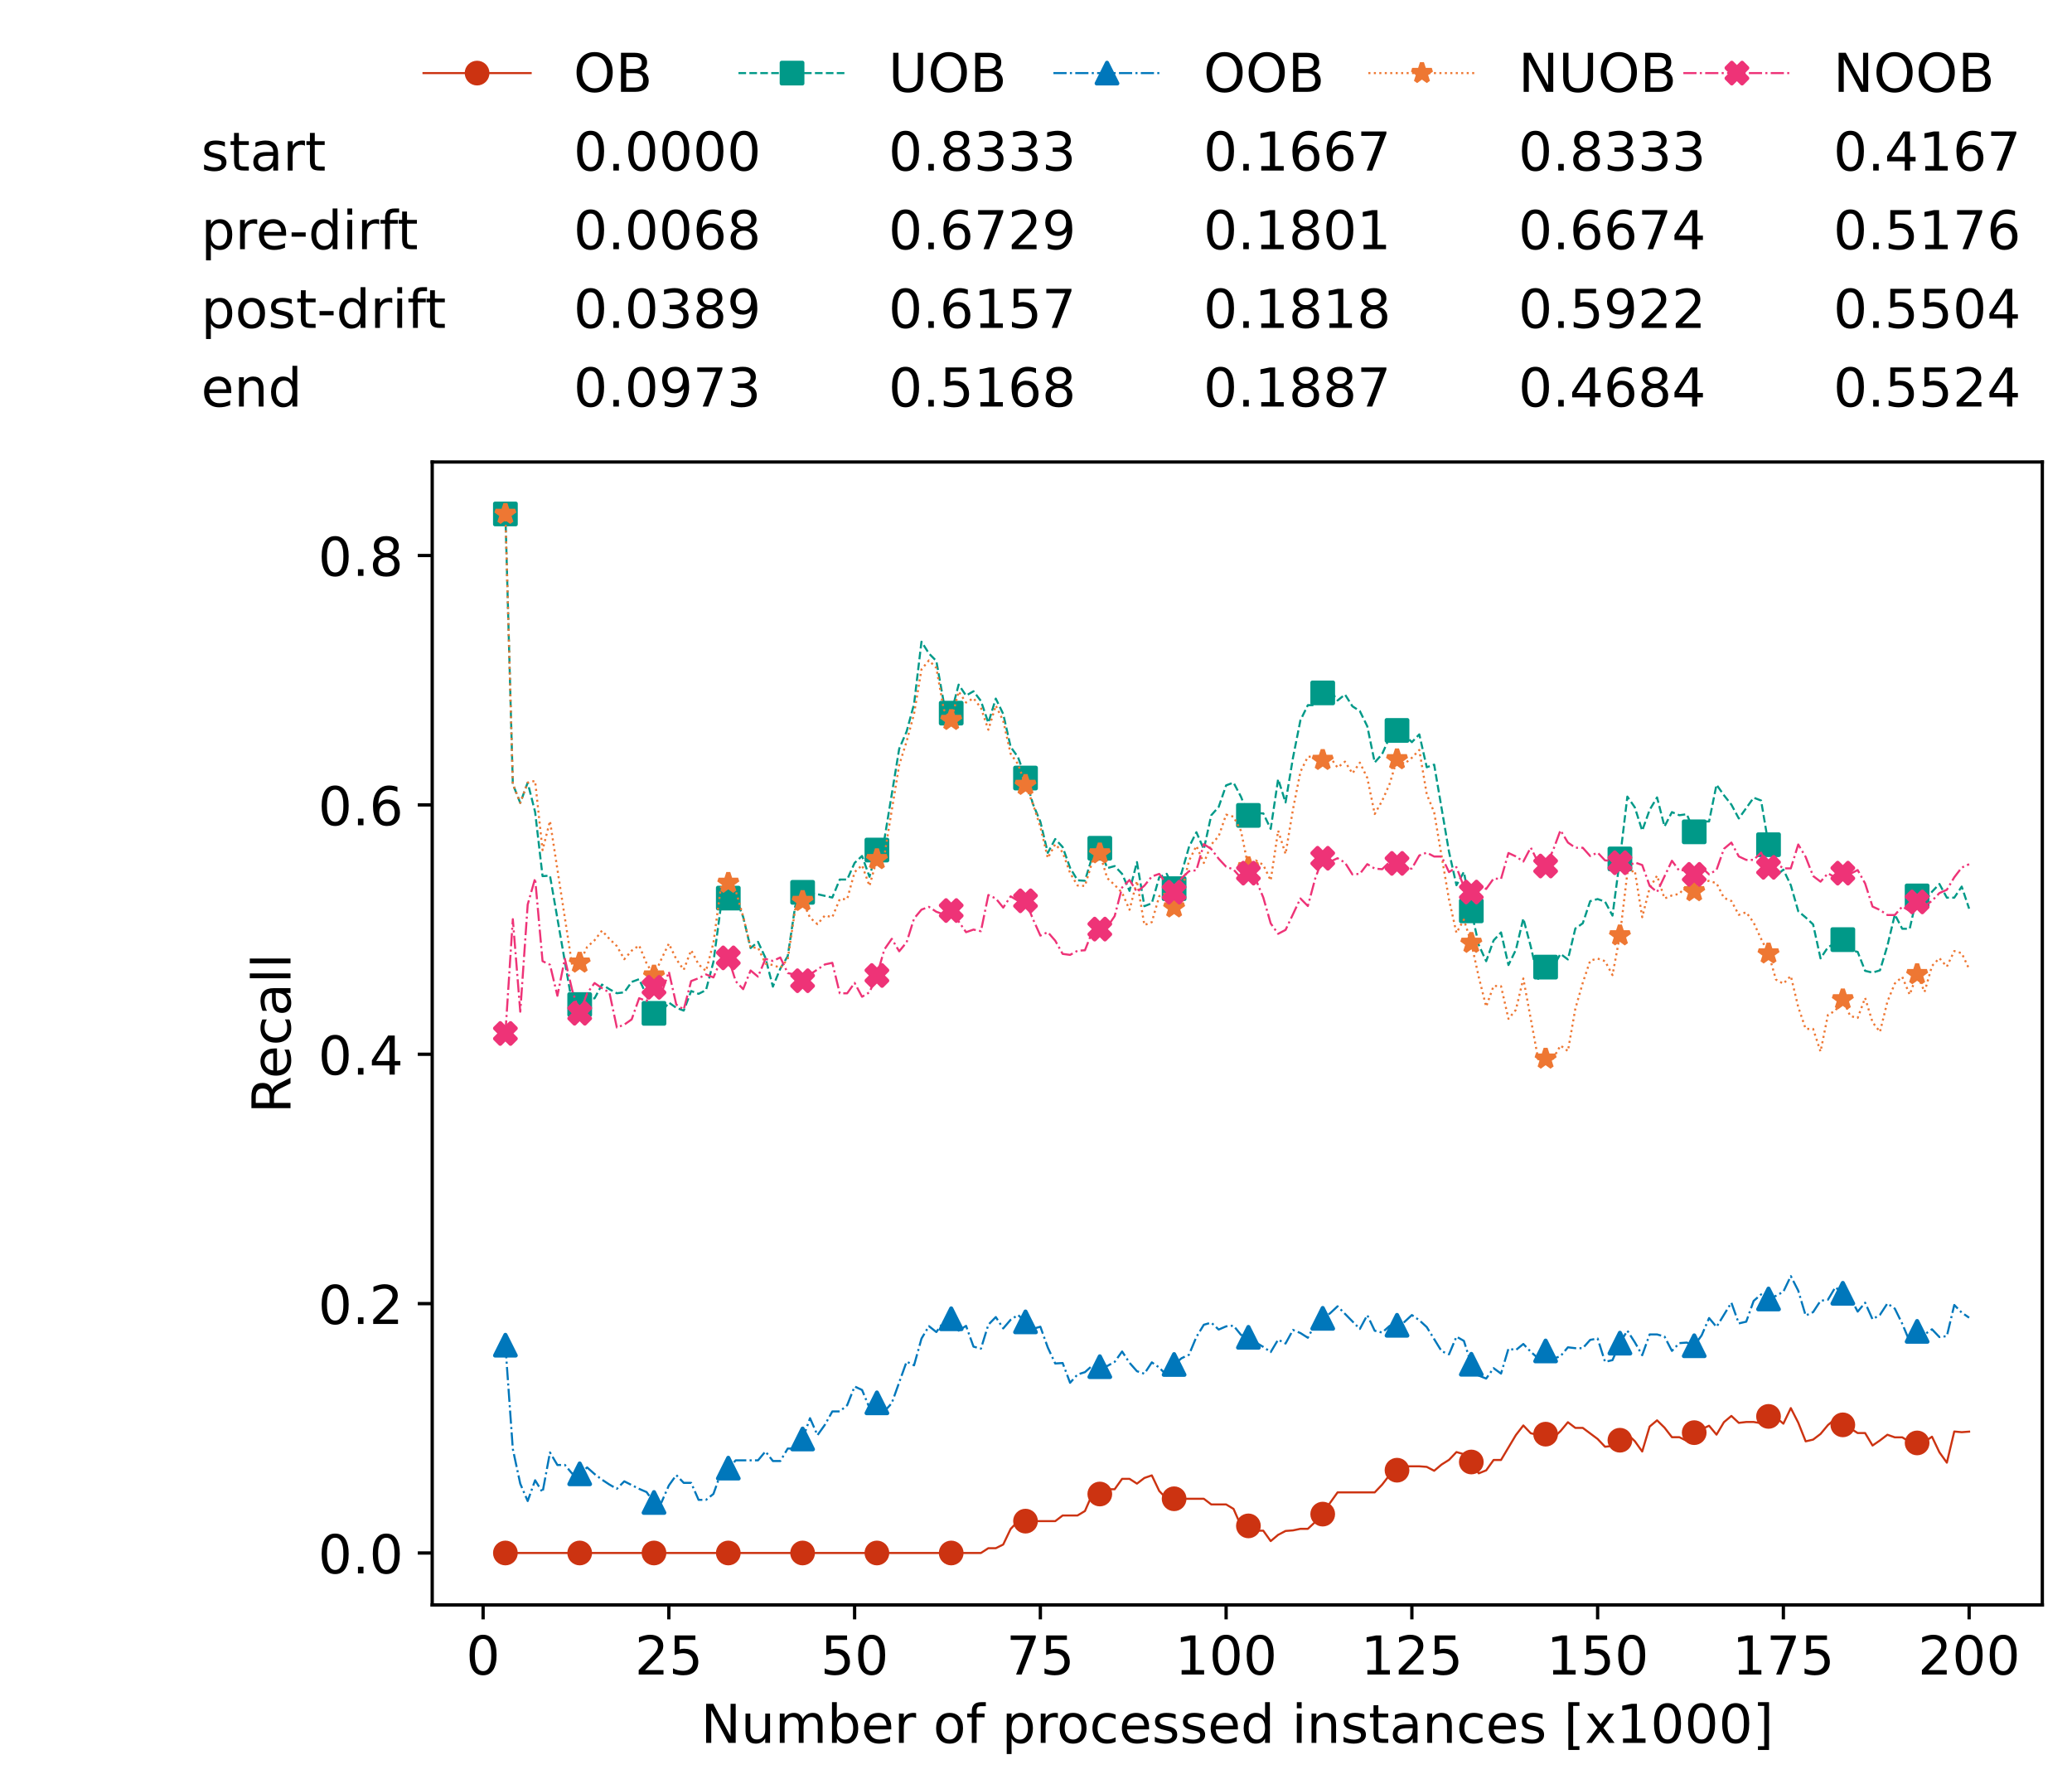 <?xml version="1.0" encoding="utf-8" standalone="no"?>
<!DOCTYPE svg PUBLIC "-//W3C//DTD SVG 1.1//EN"
  "http://www.w3.org/Graphics/SVG/1.1/DTD/svg11.dtd">
<!-- Created with matplotlib (https://matplotlib.org/) -->
<svg height="432.615pt" version="1.1" viewBox="0 0 502.65 432.615" width="502.65pt" xmlns="http://www.w3.org/2000/svg" xmlns:xlink="http://www.w3.org/1999/xlink">
 <defs>
  <style type="text/css">*{stroke-linecap:butt;stroke-linejoin:round;}</style>
 </defs>
 <g id="figure_1">
  <g id="patch_1">
   <path d="M 0 432.615 
L 502.65 432.615 
L 502.65 0 
L 0 0 
z
" style="fill:#ffffff;"/>
  </g>
  <g id="axes_1">
   <g id="patch_2">
    <path d="M 104.85 389.252 
L 495.45 389.252 
L 495.45 112.052 
L 104.85 112.052 
z
" style="fill:#ffffff;"/>
   </g>
   <g id="matplotlib.axis_1">
    <g id="xtick_1">
     <g id="line2d_1">
      <defs>
       <path d="M 0 0 
L 0 3.5 
" id="m600ca8b4ef" style="stroke:#000000;stroke-width:0.8;"/>
      </defs>
      <g>
       <use style="stroke:#000000;stroke-width:0.8;" x="117.197" xlink:href="#m600ca8b4ef" y="389.252"/>
      </g>
     </g>
     <g id="text_1">
      <!-- 0 -->
      <g transform="translate(113.061 406.13)scale(0.13 -0.13)">
       <defs>
        <path d="M 31.781 66.406 
Q 24.172 66.406 20.328 58.906 
Q 16.5 51.422 16.5 36.375 
Q 16.5 21.391 20.328 13.891 
Q 24.172 6.391 31.781 6.391 
Q 39.453 6.391 43.281 13.891 
Q 47.125 21.391 47.125 36.375 
Q 47.125 51.422 43.281 58.906 
Q 39.453 66.406 31.781 66.406 
z
M 31.781 74.219 
Q 44.047 74.219 50.516 64.516 
Q 56.984 54.828 56.984 36.375 
Q 56.984 17.969 50.516 8.266 
Q 44.047 -1.422 31.781 -1.422 
Q 19.531 -1.422 13.062 8.266 
Q 6.594 17.969 6.594 36.375 
Q 6.594 54.828 13.062 64.516 
Q 19.531 74.219 31.781 74.219 
z
" id="DejaVuSans-48"/>
       </defs>
       <use xlink:href="#DejaVuSans-48"/>
      </g>
     </g>
    </g>
    <g id="xtick_2">
     <g id="line2d_2">
      <g>
       <use style="stroke:#000000;stroke-width:0.8;" x="162.259" xlink:href="#m600ca8b4ef" y="389.252"/>
      </g>
     </g>
     <g id="text_2">
      <!-- 25 -->
      <g transform="translate(153.988 406.13)scale(0.13 -0.13)">
       <defs>
        <path d="M 19.188 8.297 
L 53.609 8.297 
L 53.609 0 
L 7.328 0 
L 7.328 8.297 
Q 12.938 14.109 22.625 23.891 
Q 32.328 33.688 34.812 36.531 
Q 39.547 41.844 41.422 45.531 
Q 43.312 49.219 43.312 52.781 
Q 43.312 58.594 39.234 62.25 
Q 35.156 65.922 28.609 65.922 
Q 23.969 65.922 18.812 64.312 
Q 13.672 62.703 7.812 59.422 
L 7.812 69.391 
Q 13.766 71.781 18.938 73 
Q 24.125 74.219 28.422 74.219 
Q 39.75 74.219 46.484 68.547 
Q 53.219 62.891 53.219 53.422 
Q 53.219 48.922 51.531 44.891 
Q 49.859 40.875 45.406 35.406 
Q 44.188 33.984 37.641 27.219 
Q 31.109 20.453 19.188 8.297 
z
" id="DejaVuSans-50"/>
        <path d="M 10.797 72.906 
L 49.516 72.906 
L 49.516 64.594 
L 19.828 64.594 
L 19.828 46.734 
Q 21.969 47.469 24.109 47.828 
Q 26.266 48.188 28.422 48.188 
Q 40.625 48.188 47.75 41.5 
Q 54.891 34.812 54.891 23.391 
Q 54.891 11.625 47.562 5.094 
Q 40.234 -1.422 26.906 -1.422 
Q 22.312 -1.422 17.547 -0.641 
Q 12.797 0.141 7.719 1.703 
L 7.719 11.625 
Q 12.109 9.234 16.797 8.062 
Q 21.484 6.891 26.703 6.891 
Q 35.156 6.891 40.078 11.328 
Q 45.016 15.766 45.016 23.391 
Q 45.016 31 40.078 35.438 
Q 35.156 39.891 26.703 39.891 
Q 22.75 39.891 18.812 39.016 
Q 14.891 38.141 10.797 36.281 
z
" id="DejaVuSans-53"/>
       </defs>
       <use xlink:href="#DejaVuSans-50"/>
       <use x="63.623" xlink:href="#DejaVuSans-53"/>
      </g>
     </g>
    </g>
    <g id="xtick_3">
     <g id="line2d_3">
      <g>
       <use style="stroke:#000000;stroke-width:0.8;" x="207.322" xlink:href="#m600ca8b4ef" y="389.252"/>
      </g>
     </g>
     <g id="text_3">
      <!-- 50 -->
      <g transform="translate(199.05 406.13)scale(0.13 -0.13)">
       <use xlink:href="#DejaVuSans-53"/>
       <use x="63.623" xlink:href="#DejaVuSans-48"/>
      </g>
     </g>
    </g>
    <g id="xtick_4">
     <g id="line2d_4">
      <g>
       <use style="stroke:#000000;stroke-width:0.8;" x="252.384" xlink:href="#m600ca8b4ef" y="389.252"/>
      </g>
     </g>
     <g id="text_4">
      <!-- 75 -->
      <g transform="translate(244.113 406.13)scale(0.13 -0.13)">
       <defs>
        <path d="M 8.203 72.906 
L 55.078 72.906 
L 55.078 68.703 
L 28.609 0 
L 18.312 0 
L 43.219 64.594 
L 8.203 64.594 
z
" id="DejaVuSans-55"/>
       </defs>
       <use xlink:href="#DejaVuSans-55"/>
       <use x="63.623" xlink:href="#DejaVuSans-53"/>
      </g>
     </g>
    </g>
    <g id="xtick_5">
     <g id="line2d_5">
      <g>
       <use style="stroke:#000000;stroke-width:0.8;" x="297.446" xlink:href="#m600ca8b4ef" y="389.252"/>
      </g>
     </g>
     <g id="text_5">
      <!-- 100 -->
      <g transform="translate(285.039 406.13)scale(0.13 -0.13)">
       <defs>
        <path d="M 12.406 8.297 
L 28.516 8.297 
L 28.516 63.922 
L 10.984 60.406 
L 10.984 69.391 
L 28.422 72.906 
L 38.281 72.906 
L 38.281 8.297 
L 54.391 8.297 
L 54.391 0 
L 12.406 0 
z
" id="DejaVuSans-49"/>
       </defs>
       <use xlink:href="#DejaVuSans-49"/>
       <use x="63.623" xlink:href="#DejaVuSans-48"/>
       <use x="127.246" xlink:href="#DejaVuSans-48"/>
      </g>
     </g>
    </g>
    <g id="xtick_6">
     <g id="line2d_6">
      <g>
       <use style="stroke:#000000;stroke-width:0.8;" x="342.509" xlink:href="#m600ca8b4ef" y="389.252"/>
      </g>
     </g>
     <g id="text_6">
      <!-- 125 -->
      <g transform="translate(330.102 406.13)scale(0.13 -0.13)">
       <use xlink:href="#DejaVuSans-49"/>
       <use x="63.623" xlink:href="#DejaVuSans-50"/>
       <use x="127.246" xlink:href="#DejaVuSans-53"/>
      </g>
     </g>
    </g>
    <g id="xtick_7">
     <g id="line2d_7">
      <g>
       <use style="stroke:#000000;stroke-width:0.8;" x="387.571" xlink:href="#m600ca8b4ef" y="389.252"/>
      </g>
     </g>
     <g id="text_7">
      <!-- 150 -->
      <g transform="translate(375.164 406.13)scale(0.13 -0.13)">
       <use xlink:href="#DejaVuSans-49"/>
       <use x="63.623" xlink:href="#DejaVuSans-53"/>
       <use x="127.246" xlink:href="#DejaVuSans-48"/>
      </g>
     </g>
    </g>
    <g id="xtick_8">
     <g id="line2d_8">
      <g>
       <use style="stroke:#000000;stroke-width:0.8;" x="432.633" xlink:href="#m600ca8b4ef" y="389.252"/>
      </g>
     </g>
     <g id="text_8">
      <!-- 175 -->
      <g transform="translate(420.226 406.13)scale(0.13 -0.13)">
       <use xlink:href="#DejaVuSans-49"/>
       <use x="63.623" xlink:href="#DejaVuSans-55"/>
       <use x="127.246" xlink:href="#DejaVuSans-53"/>
      </g>
     </g>
    </g>
    <g id="xtick_9">
     <g id="line2d_9">
      <g>
       <use style="stroke:#000000;stroke-width:0.8;" x="477.695" xlink:href="#m600ca8b4ef" y="389.252"/>
      </g>
     </g>
     <g id="text_9">
      <!-- 200 -->
      <g transform="translate(465.289 406.13)scale(0.13 -0.13)">
       <use xlink:href="#DejaVuSans-50"/>
       <use x="63.623" xlink:href="#DejaVuSans-48"/>
       <use x="127.246" xlink:href="#DejaVuSans-48"/>
      </g>
     </g>
    </g>
    <g id="text_10">
     <!-- Number of processed instances [x1000] -->
     <g transform="translate(170.025 422.711)scale(0.13 -0.13)">
      <defs>
       <path d="M 9.812 72.906 
L 23.094 72.906 
L 55.422 11.922 
L 55.422 72.906 
L 64.984 72.906 
L 64.984 0 
L 51.703 0 
L 19.391 60.984 
L 19.391 0 
L 9.812 0 
z
" id="DejaVuSans-78"/>
       <path d="M 8.5 21.578 
L 8.5 54.688 
L 17.484 54.688 
L 17.484 21.922 
Q 17.484 14.156 20.5 10.266 
Q 23.531 6.391 29.594 6.391 
Q 36.859 6.391 41.078 11.031 
Q 45.312 15.672 45.312 23.688 
L 45.312 54.688 
L 54.297 54.688 
L 54.297 0 
L 45.312 0 
L 45.312 8.406 
Q 42.047 3.422 37.719 1 
Q 33.406 -1.422 27.688 -1.422 
Q 18.266 -1.422 13.375 4.438 
Q 8.5 10.297 8.5 21.578 
z
M 31.109 56 
z
" id="DejaVuSans-117"/>
       <path d="M 52 44.188 
Q 55.375 50.25 60.062 53.125 
Q 64.75 56 71.094 56 
Q 79.641 56 84.281 50.016 
Q 88.922 44.047 88.922 33.016 
L 88.922 0 
L 79.891 0 
L 79.891 32.719 
Q 79.891 40.578 77.094 44.375 
Q 74.312 48.188 68.609 48.188 
Q 61.625 48.188 57.562 43.547 
Q 53.516 38.922 53.516 30.906 
L 53.516 0 
L 44.484 0 
L 44.484 32.719 
Q 44.484 40.625 41.703 44.406 
Q 38.922 48.188 33.109 48.188 
Q 26.219 48.188 22.156 43.531 
Q 18.109 38.875 18.109 30.906 
L 18.109 0 
L 9.078 0 
L 9.078 54.688 
L 18.109 54.688 
L 18.109 46.188 
Q 21.188 51.219 25.484 53.609 
Q 29.781 56 35.688 56 
Q 41.656 56 45.828 52.969 
Q 50 49.953 52 44.188 
z
" id="DejaVuSans-109"/>
       <path d="M 48.688 27.297 
Q 48.688 37.203 44.609 42.844 
Q 40.531 48.484 33.406 48.484 
Q 26.266 48.484 22.188 42.844 
Q 18.109 37.203 18.109 27.297 
Q 18.109 17.391 22.188 11.75 
Q 26.266 6.109 33.406 6.109 
Q 40.531 6.109 44.609 11.75 
Q 48.688 17.391 48.688 27.297 
z
M 18.109 46.391 
Q 20.953 51.266 25.266 53.625 
Q 29.594 56 35.594 56 
Q 45.562 56 51.781 48.094 
Q 58.016 40.188 58.016 27.297 
Q 58.016 14.406 51.781 6.484 
Q 45.562 -1.422 35.594 -1.422 
Q 29.594 -1.422 25.266 0.953 
Q 20.953 3.328 18.109 8.203 
L 18.109 0 
L 9.078 0 
L 9.078 75.984 
L 18.109 75.984 
z
" id="DejaVuSans-98"/>
       <path d="M 56.203 29.594 
L 56.203 25.203 
L 14.891 25.203 
Q 15.484 15.922 20.484 11.062 
Q 25.484 6.203 34.422 6.203 
Q 39.594 6.203 44.453 7.469 
Q 49.312 8.734 54.109 11.281 
L 54.109 2.781 
Q 49.266 0.734 44.188 -0.344 
Q 39.109 -1.422 33.891 -1.422 
Q 20.797 -1.422 13.156 6.188 
Q 5.516 13.812 5.516 26.812 
Q 5.516 40.234 12.766 48.109 
Q 20.016 56 32.328 56 
Q 43.359 56 49.781 48.891 
Q 56.203 41.797 56.203 29.594 
z
M 47.219 32.234 
Q 47.125 39.594 43.094 43.984 
Q 39.062 48.391 32.422 48.391 
Q 24.906 48.391 20.391 44.141 
Q 15.875 39.891 15.188 32.172 
z
" id="DejaVuSans-101"/>
       <path d="M 41.109 46.297 
Q 39.594 47.172 37.812 47.578 
Q 36.031 48 33.891 48 
Q 26.266 48 22.188 43.047 
Q 18.109 38.094 18.109 28.812 
L 18.109 0 
L 9.078 0 
L 9.078 54.688 
L 18.109 54.688 
L 18.109 46.188 
Q 20.953 51.172 25.484 53.578 
Q 30.031 56 36.531 56 
Q 37.453 56 38.578 55.875 
Q 39.703 55.766 41.062 55.516 
z
" id="DejaVuSans-114"/>
       <path id="DejaVuSans-32"/>
       <path d="M 30.609 48.391 
Q 23.391 48.391 19.188 42.75 
Q 14.984 37.109 14.984 27.297 
Q 14.984 17.484 19.156 11.844 
Q 23.344 6.203 30.609 6.203 
Q 37.797 6.203 41.984 11.859 
Q 46.188 17.531 46.188 27.297 
Q 46.188 37.016 41.984 42.703 
Q 37.797 48.391 30.609 48.391 
z
M 30.609 56 
Q 42.328 56 49.016 48.375 
Q 55.719 40.766 55.719 27.297 
Q 55.719 13.875 49.016 6.219 
Q 42.328 -1.422 30.609 -1.422 
Q 18.844 -1.422 12.172 6.219 
Q 5.516 13.875 5.516 27.297 
Q 5.516 40.766 12.172 48.375 
Q 18.844 56 30.609 56 
z
" id="DejaVuSans-111"/>
       <path d="M 37.109 75.984 
L 37.109 68.5 
L 28.516 68.5 
Q 23.688 68.5 21.797 66.547 
Q 19.922 64.594 19.922 59.516 
L 19.922 54.688 
L 34.719 54.688 
L 34.719 47.703 
L 19.922 47.703 
L 19.922 0 
L 10.891 0 
L 10.891 47.703 
L 2.297 47.703 
L 2.297 54.688 
L 10.891 54.688 
L 10.891 58.5 
Q 10.891 67.625 15.141 71.797 
Q 19.391 75.984 28.609 75.984 
z
" id="DejaVuSans-102"/>
       <path d="M 18.109 8.203 
L 18.109 -20.797 
L 9.078 -20.797 
L 9.078 54.688 
L 18.109 54.688 
L 18.109 46.391 
Q 20.953 51.266 25.266 53.625 
Q 29.594 56 35.594 56 
Q 45.562 56 51.781 48.094 
Q 58.016 40.188 58.016 27.297 
Q 58.016 14.406 51.781 6.484 
Q 45.562 -1.422 35.594 -1.422 
Q 29.594 -1.422 25.266 0.953 
Q 20.953 3.328 18.109 8.203 
z
M 48.688 27.297 
Q 48.688 37.203 44.609 42.844 
Q 40.531 48.484 33.406 48.484 
Q 26.266 48.484 22.188 42.844 
Q 18.109 37.203 18.109 27.297 
Q 18.109 17.391 22.188 11.75 
Q 26.266 6.109 33.406 6.109 
Q 40.531 6.109 44.609 11.75 
Q 48.688 17.391 48.688 27.297 
z
" id="DejaVuSans-112"/>
       <path d="M 48.781 52.594 
L 48.781 44.188 
Q 44.969 46.297 41.141 47.344 
Q 37.312 48.391 33.406 48.391 
Q 24.656 48.391 19.812 42.844 
Q 14.984 37.312 14.984 27.297 
Q 14.984 17.281 19.812 11.734 
Q 24.656 6.203 33.406 6.203 
Q 37.312 6.203 41.141 7.25 
Q 44.969 8.297 48.781 10.406 
L 48.781 2.094 
Q 45.016 0.344 40.984 -0.531 
Q 36.969 -1.422 32.422 -1.422 
Q 20.062 -1.422 12.781 6.344 
Q 5.516 14.109 5.516 27.297 
Q 5.516 40.672 12.859 48.328 
Q 20.219 56 33.016 56 
Q 37.156 56 41.109 55.141 
Q 45.062 54.297 48.781 52.594 
z
" id="DejaVuSans-99"/>
       <path d="M 44.281 53.078 
L 44.281 44.578 
Q 40.484 46.531 36.375 47.5 
Q 32.281 48.484 27.875 48.484 
Q 21.188 48.484 17.844 46.438 
Q 14.5 44.391 14.5 40.281 
Q 14.5 37.156 16.891 35.375 
Q 19.281 33.594 26.516 31.984 
L 29.594 31.297 
Q 39.156 29.25 43.188 25.516 
Q 47.219 21.781 47.219 15.094 
Q 47.219 7.469 41.188 3.016 
Q 35.156 -1.422 24.609 -1.422 
Q 20.219 -1.422 15.453 -0.562 
Q 10.688 0.297 5.422 2 
L 5.422 11.281 
Q 10.406 8.688 15.234 7.391 
Q 20.062 6.109 24.812 6.109 
Q 31.156 6.109 34.562 8.281 
Q 37.984 10.453 37.984 14.406 
Q 37.984 18.062 35.516 20.016 
Q 33.062 21.969 24.703 23.781 
L 21.578 24.516 
Q 13.234 26.266 9.516 29.906 
Q 5.812 33.547 5.812 39.891 
Q 5.812 47.609 11.281 51.797 
Q 16.75 56 26.812 56 
Q 31.781 56 36.172 55.266 
Q 40.578 54.547 44.281 53.078 
z
" id="DejaVuSans-115"/>
       <path d="M 45.406 46.391 
L 45.406 75.984 
L 54.391 75.984 
L 54.391 0 
L 45.406 0 
L 45.406 8.203 
Q 42.578 3.328 38.25 0.953 
Q 33.938 -1.422 27.875 -1.422 
Q 17.969 -1.422 11.734 6.484 
Q 5.516 14.406 5.516 27.297 
Q 5.516 40.188 11.734 48.094 
Q 17.969 56 27.875 56 
Q 33.938 56 38.25 53.625 
Q 42.578 51.266 45.406 46.391 
z
M 14.797 27.297 
Q 14.797 17.391 18.875 11.75 
Q 22.953 6.109 30.078 6.109 
Q 37.203 6.109 41.297 11.75 
Q 45.406 17.391 45.406 27.297 
Q 45.406 37.203 41.297 42.844 
Q 37.203 48.484 30.078 48.484 
Q 22.953 48.484 18.875 42.844 
Q 14.797 37.203 14.797 27.297 
z
" id="DejaVuSans-100"/>
       <path d="M 9.422 54.688 
L 18.406 54.688 
L 18.406 0 
L 9.422 0 
z
M 9.422 75.984 
L 18.406 75.984 
L 18.406 64.594 
L 9.422 64.594 
z
" id="DejaVuSans-105"/>
       <path d="M 54.891 33.016 
L 54.891 0 
L 45.906 0 
L 45.906 32.719 
Q 45.906 40.484 42.875 44.328 
Q 39.844 48.188 33.797 48.188 
Q 26.516 48.188 22.312 43.547 
Q 18.109 38.922 18.109 30.906 
L 18.109 0 
L 9.078 0 
L 9.078 54.688 
L 18.109 54.688 
L 18.109 46.188 
Q 21.344 51.125 25.703 53.562 
Q 30.078 56 35.797 56 
Q 45.219 56 50.047 50.172 
Q 54.891 44.344 54.891 33.016 
z
" id="DejaVuSans-110"/>
       <path d="M 18.312 70.219 
L 18.312 54.688 
L 36.812 54.688 
L 36.812 47.703 
L 18.312 47.703 
L 18.312 18.016 
Q 18.312 11.328 20.141 9.422 
Q 21.969 7.516 27.594 7.516 
L 36.812 7.516 
L 36.812 0 
L 27.594 0 
Q 17.188 0 13.234 3.875 
Q 9.281 7.766 9.281 18.016 
L 9.281 47.703 
L 2.688 47.703 
L 2.688 54.688 
L 9.281 54.688 
L 9.281 70.219 
z
" id="DejaVuSans-116"/>
       <path d="M 34.281 27.484 
Q 23.391 27.484 19.188 25 
Q 14.984 22.516 14.984 16.5 
Q 14.984 11.719 18.141 8.906 
Q 21.297 6.109 26.703 6.109 
Q 34.188 6.109 38.703 11.406 
Q 43.219 16.703 43.219 25.484 
L 43.219 27.484 
z
M 52.203 31.203 
L 52.203 0 
L 43.219 0 
L 43.219 8.297 
Q 40.141 3.328 35.547 0.953 
Q 30.953 -1.422 24.312 -1.422 
Q 15.922 -1.422 10.953 3.297 
Q 6 8.016 6 15.922 
Q 6 25.141 12.172 29.828 
Q 18.359 34.516 30.609 34.516 
L 43.219 34.516 
L 43.219 35.406 
Q 43.219 41.609 39.141 45 
Q 35.062 48.391 27.688 48.391 
Q 23 48.391 18.547 47.266 
Q 14.109 46.141 10.016 43.891 
L 10.016 52.203 
Q 14.938 54.109 19.578 55.047 
Q 24.219 56 28.609 56 
Q 40.484 56 46.344 49.844 
Q 52.203 43.703 52.203 31.203 
z
" id="DejaVuSans-97"/>
       <path d="M 8.594 75.984 
L 29.297 75.984 
L 29.297 69 
L 17.578 69 
L 17.578 -6.203 
L 29.297 -6.203 
L 29.297 -13.188 
L 8.594 -13.188 
z
" id="DejaVuSans-91"/>
       <path d="M 54.891 54.688 
L 35.109 28.078 
L 55.906 0 
L 45.312 0 
L 29.391 21.484 
L 13.484 0 
L 2.875 0 
L 24.125 28.609 
L 4.688 54.688 
L 15.281 54.688 
L 29.781 35.203 
L 44.281 54.688 
z
" id="DejaVuSans-120"/>
       <path d="M 30.422 75.984 
L 30.422 -13.188 
L 9.719 -13.188 
L 9.719 -6.203 
L 21.391 -6.203 
L 21.391 69 
L 9.719 69 
L 9.719 75.984 
z
" id="DejaVuSans-93"/>
      </defs>
      <use xlink:href="#DejaVuSans-78"/>
      <use x="74.805" xlink:href="#DejaVuSans-117"/>
      <use x="138.184" xlink:href="#DejaVuSans-109"/>
      <use x="235.596" xlink:href="#DejaVuSans-98"/>
      <use x="299.072" xlink:href="#DejaVuSans-101"/>
      <use x="360.596" xlink:href="#DejaVuSans-114"/>
      <use x="401.709" xlink:href="#DejaVuSans-32"/>
      <use x="433.496" xlink:href="#DejaVuSans-111"/>
      <use x="494.678" xlink:href="#DejaVuSans-102"/>
      <use x="529.883" xlink:href="#DejaVuSans-32"/>
      <use x="561.67" xlink:href="#DejaVuSans-112"/>
      <use x="625.146" xlink:href="#DejaVuSans-114"/>
      <use x="664.01" xlink:href="#DejaVuSans-111"/>
      <use x="725.191" xlink:href="#DejaVuSans-99"/>
      <use x="780.172" xlink:href="#DejaVuSans-101"/>
      <use x="841.695" xlink:href="#DejaVuSans-115"/>
      <use x="893.795" xlink:href="#DejaVuSans-115"/>
      <use x="945.895" xlink:href="#DejaVuSans-101"/>
      <use x="1007.418" xlink:href="#DejaVuSans-100"/>
      <use x="1070.895" xlink:href="#DejaVuSans-32"/>
      <use x="1102.682" xlink:href="#DejaVuSans-105"/>
      <use x="1130.465" xlink:href="#DejaVuSans-110"/>
      <use x="1193.844" xlink:href="#DejaVuSans-115"/>
      <use x="1245.943" xlink:href="#DejaVuSans-116"/>
      <use x="1285.152" xlink:href="#DejaVuSans-97"/>
      <use x="1346.432" xlink:href="#DejaVuSans-110"/>
      <use x="1409.811" xlink:href="#DejaVuSans-99"/>
      <use x="1464.791" xlink:href="#DejaVuSans-101"/>
      <use x="1526.314" xlink:href="#DejaVuSans-115"/>
      <use x="1578.414" xlink:href="#DejaVuSans-32"/>
      <use x="1610.201" xlink:href="#DejaVuSans-91"/>
      <use x="1649.215" xlink:href="#DejaVuSans-120"/>
      <use x="1708.395" xlink:href="#DejaVuSans-49"/>
      <use x="1772.018" xlink:href="#DejaVuSans-48"/>
      <use x="1835.641" xlink:href="#DejaVuSans-48"/>
      <use x="1899.264" xlink:href="#DejaVuSans-48"/>
      <use x="1962.887" xlink:href="#DejaVuSans-93"/>
     </g>
    </g>
   </g>
   <g id="matplotlib.axis_2">
    <g id="ytick_1">
     <g id="line2d_10">
      <defs>
       <path d="M 0 0 
L -3.5 0 
" id="meb049a4231" style="stroke:#000000;stroke-width:0.8;"/>
      </defs>
      <g>
       <use style="stroke:#000000;stroke-width:0.8;" x="104.85" xlink:href="#meb049a4231" y="376.652"/>
      </g>
     </g>
     <g id="text_11">
      <!-- 0.0 -->
      <g transform="translate(77.176 381.591)scale(0.13 -0.13)">
       <defs>
        <path d="M 10.688 12.406 
L 21 12.406 
L 21 0 
L 10.688 0 
z
" id="DejaVuSans-46"/>
       </defs>
       <use xlink:href="#DejaVuSans-48"/>
       <use x="63.623" xlink:href="#DejaVuSans-46"/>
       <use x="95.41" xlink:href="#DejaVuSans-48"/>
      </g>
     </g>
    </g>
    <g id="ytick_2">
     <g id="line2d_11">
      <g>
       <use style="stroke:#000000;stroke-width:0.8;" x="104.85" xlink:href="#meb049a4231" y="316.172"/>
      </g>
     </g>
     <g id="text_12">
      <!-- 0.2 -->
      <g transform="translate(77.176 321.111)scale(0.13 -0.13)">
       <use xlink:href="#DejaVuSans-48"/>
       <use x="63.623" xlink:href="#DejaVuSans-46"/>
       <use x="95.41" xlink:href="#DejaVuSans-50"/>
      </g>
     </g>
    </g>
    <g id="ytick_3">
     <g id="line2d_12">
      <g>
       <use style="stroke:#000000;stroke-width:0.8;" x="104.85" xlink:href="#meb049a4231" y="255.692"/>
      </g>
     </g>
     <g id="text_13">
      <!-- 0.4 -->
      <g transform="translate(77.176 260.631)scale(0.13 -0.13)">
       <defs>
        <path d="M 37.797 64.312 
L 12.891 25.391 
L 37.797 25.391 
z
M 35.203 72.906 
L 47.609 72.906 
L 47.609 25.391 
L 58.016 25.391 
L 58.016 17.188 
L 47.609 17.188 
L 47.609 0 
L 37.797 0 
L 37.797 17.188 
L 4.891 17.188 
L 4.891 26.703 
z
" id="DejaVuSans-52"/>
       </defs>
       <use xlink:href="#DejaVuSans-48"/>
       <use x="63.623" xlink:href="#DejaVuSans-46"/>
       <use x="95.41" xlink:href="#DejaVuSans-52"/>
      </g>
     </g>
    </g>
    <g id="ytick_4">
     <g id="line2d_13">
      <g>
       <use style="stroke:#000000;stroke-width:0.8;" x="104.85" xlink:href="#meb049a4231" y="195.212"/>
      </g>
     </g>
     <g id="text_14">
      <!-- 0.6 -->
      <g transform="translate(77.176 200.151)scale(0.13 -0.13)">
       <defs>
        <path d="M 33.016 40.375 
Q 26.375 40.375 22.484 35.828 
Q 18.609 31.297 18.609 23.391 
Q 18.609 15.531 22.484 10.953 
Q 26.375 6.391 33.016 6.391 
Q 39.656 6.391 43.531 10.953 
Q 47.406 15.531 47.406 23.391 
Q 47.406 31.297 43.531 35.828 
Q 39.656 40.375 33.016 40.375 
z
M 52.594 71.297 
L 52.594 62.312 
Q 48.875 64.062 45.094 64.984 
Q 41.312 65.922 37.594 65.922 
Q 27.828 65.922 22.672 59.328 
Q 17.531 52.734 16.797 39.406 
Q 19.672 43.656 24.016 45.922 
Q 28.375 48.188 33.594 48.188 
Q 44.578 48.188 50.953 41.516 
Q 57.328 34.859 57.328 23.391 
Q 57.328 12.156 50.688 5.359 
Q 44.047 -1.422 33.016 -1.422 
Q 20.359 -1.422 13.672 8.266 
Q 6.984 17.969 6.984 36.375 
Q 6.984 53.656 15.188 63.938 
Q 23.391 74.219 37.203 74.219 
Q 40.922 74.219 44.703 73.484 
Q 48.484 72.75 52.594 71.297 
z
" id="DejaVuSans-54"/>
       </defs>
       <use xlink:href="#DejaVuSans-48"/>
       <use x="63.623" xlink:href="#DejaVuSans-46"/>
       <use x="95.41" xlink:href="#DejaVuSans-54"/>
      </g>
     </g>
    </g>
    <g id="ytick_5">
     <g id="line2d_14">
      <g>
       <use style="stroke:#000000;stroke-width:0.8;" x="104.85" xlink:href="#meb049a4231" y="134.732"/>
      </g>
     </g>
     <g id="text_15">
      <!-- 0.8 -->
      <g transform="translate(77.176 139.671)scale(0.13 -0.13)">
       <defs>
        <path d="M 31.781 34.625 
Q 24.75 34.625 20.719 30.859 
Q 16.703 27.094 16.703 20.516 
Q 16.703 13.922 20.719 10.156 
Q 24.75 6.391 31.781 6.391 
Q 38.812 6.391 42.859 10.172 
Q 46.922 13.969 46.922 20.516 
Q 46.922 27.094 42.891 30.859 
Q 38.875 34.625 31.781 34.625 
z
M 21.922 38.812 
Q 15.578 40.375 12.031 44.719 
Q 8.5 49.078 8.5 55.328 
Q 8.5 64.062 14.719 69.141 
Q 20.953 74.219 31.781 74.219 
Q 42.672 74.219 48.875 69.141 
Q 55.078 64.062 55.078 55.328 
Q 55.078 49.078 51.531 44.719 
Q 48 40.375 41.703 38.812 
Q 48.828 37.156 52.797 32.312 
Q 56.781 27.484 56.781 20.516 
Q 56.781 9.906 50.312 4.234 
Q 43.844 -1.422 31.781 -1.422 
Q 19.734 -1.422 13.25 4.234 
Q 6.781 9.906 6.781 20.516 
Q 6.781 27.484 10.781 32.312 
Q 14.797 37.156 21.922 38.812 
z
M 18.312 54.391 
Q 18.312 48.734 21.844 45.562 
Q 25.391 42.391 31.781 42.391 
Q 38.141 42.391 41.719 45.562 
Q 45.312 48.734 45.312 54.391 
Q 45.312 60.062 41.719 63.234 
Q 38.141 66.406 31.781 66.406 
Q 25.391 66.406 21.844 63.234 
Q 18.312 60.062 18.312 54.391 
z
" id="DejaVuSans-56"/>
       </defs>
       <use xlink:href="#DejaVuSans-48"/>
       <use x="63.623" xlink:href="#DejaVuSans-46"/>
       <use x="95.41" xlink:href="#DejaVuSans-56"/>
      </g>
     </g>
    </g>
    <g id="text_16">
     <!-- Recall -->
     <g transform="translate(70.472 270.044)rotate(-90)scale(0.13 -0.13)">
      <defs>
       <path d="M 44.391 34.188 
Q 47.562 33.109 50.562 29.594 
Q 53.562 26.078 56.594 19.922 
L 66.609 0 
L 56 0 
L 46.688 18.703 
Q 43.062 26.031 39.672 28.422 
Q 36.281 30.812 30.422 30.812 
L 19.672 30.812 
L 19.672 0 
L 9.812 0 
L 9.812 72.906 
L 32.078 72.906 
Q 44.578 72.906 50.734 67.672 
Q 56.891 62.453 56.891 51.906 
Q 56.891 45.016 53.688 40.469 
Q 50.484 35.938 44.391 34.188 
z
M 19.672 64.797 
L 19.672 38.922 
L 32.078 38.922 
Q 39.203 38.922 42.844 42.219 
Q 46.484 45.516 46.484 51.906 
Q 46.484 58.297 42.844 61.547 
Q 39.203 64.797 32.078 64.797 
z
" id="DejaVuSans-82"/>
       <path d="M 9.422 75.984 
L 18.406 75.984 
L 18.406 0 
L 9.422 0 
z
" id="DejaVuSans-108"/>
      </defs>
      <use xlink:href="#DejaVuSans-82"/>
      <use x="64.982" xlink:href="#DejaVuSans-101"/>
      <use x="126.506" xlink:href="#DejaVuSans-99"/>
      <use x="181.486" xlink:href="#DejaVuSans-97"/>
      <use x="242.766" xlink:href="#DejaVuSans-108"/>
      <use x="270.549" xlink:href="#DejaVuSans-108"/>
     </g>
    </g>
   </g>
   <g id="line2d_15"/>
   <g id="line2d_16"/>
   <g id="line2d_17"/>
   <g id="line2d_18"/>
   <g id="line2d_19"/>
   <g id="line2d_20">
    <path clip-path="url(#p669229de34)" d="M 122.605 376.652 
L 237.964 376.652 
L 239.767 375.489 
L 241.569 375.489 
L 243.372 374.599 
L 245.174 370.819 
L 246.976 368.929 
L 255.989 368.929 
L 257.791 367.555 
L 261.396 367.555 
L 263.199 366.475 
L 265.001 362.351 
L 266.804 362.351 
L 268.606 361.188 
L 270.409 361.188 
L 272.211 358.668 
L 274.014 358.668 
L 275.816 359.831 
L 277.619 358.457 
L 279.421 357.834 
L 281.224 361.614 
L 283.026 363.504 
L 292.039 363.504 
L 293.841 364.879 
L 297.446 364.879 
L 299.249 365.959 
L 301.051 370.082 
L 302.854 370.082 
L 304.656 371.245 
L 306.459 371.245 
L 308.261 373.765 
L 310.064 372.253 
L 311.866 371.308 
L 313.669 371.171 
L 315.471 370.793 
L 317.274 370.793 
L 319.076 369.113 
L 320.879 367.223 
L 322.681 364.474 
L 324.484 361.954 
L 333.496 361.954 
L 335.299 360.064 
L 337.101 357.738 
L 338.904 356.574 
L 340.706 355.629 
L 344.311 355.629 
L 346.114 355.767 
L 347.916 356.712 
L 349.719 355.2 
L 351.521 354.066 
L 353.324 352.176 
L 355.126 352.693 
L 356.928 354.583 
L 358.731 357.332 
L 360.533 356.612 
L 362.336 354.092 
L 364.138 354.092 
L 367.743 348.044 
L 369.546 345.718 
L 371.348 347.608 
L 373.151 348.044 
L 374.953 347.832 
L 376.756 348.777 
L 378.558 347.097 
L 380.361 344.937 
L 382.163 346.312 
L 383.966 346.312 
L 387.571 349 
L 389.373 350.89 
L 391.176 350.679 
L 394.781 347.792 
L 396.583 349.52 
L 398.386 352.04 
L 400.188 345.992 
L 401.991 344.48 
L 403.793 346.244 
L 405.596 348.57 
L 407.398 348.57 
L 409.201 349.452 
L 411.003 347.467 
L 414.608 345.787 
L 416.411 347.947 
L 418.213 344.923 
L 420.016 343.411 
L 421.818 345.091 
L 423.621 344.881 
L 425.423 344.881 
L 427.226 345.175 
L 429.028 343.526 
L 430.831 343.778 
L 432.633 345.29 
L 434.436 341.51 
L 436.238 345.038 
L 438.041 349.574 
L 439.843 349.154 
L 441.646 347.779 
L 443.448 345.619 
L 445.251 344.107 
L 447.053 345.577 
L 448.856 346.417 
L 450.658 347.563 
L 452.461 347.563 
L 454.263 350.587 
L 456.066 349.35 
L 457.868 347.975 
L 459.671 348.605 
L 461.473 348.605 
L 463.276 349.685 
L 465.078 349.96 
L 466.881 349.708 
L 468.683 348.448 
L 470.485 352.228 
L 472.288 354.748 
L 474.09 347.188 
L 475.893 347.356 
L 477.695 347.219 
L 477.695 347.219 
" style="fill:none;stroke:#cc3311;stroke-linecap:square;stroke-width:0.5;"/>
    <defs>
     <path d="M 0 2.5 
C 0.663 2.5 1.299 2.237 1.768 1.768 
C 2.237 1.299 2.5 0.663 2.5 0 
C 2.5 -0.663 2.237 -1.299 1.768 -1.768 
C 1.299 -2.237 0.663 -2.5 0 -2.5 
C -0.663 -2.5 -1.299 -2.237 -1.768 -1.768 
C -2.237 -1.299 -2.5 -0.663 -2.5 0 
C -2.5 0.663 -2.237 1.299 -1.768 1.768 
C -1.299 2.237 -0.663 2.5 0 2.5 
z
" id="m72518ac09a" style="stroke:#cc3311;"/>
    </defs>
    <g clip-path="url(#p669229de34)">
     <use style="fill:#cc3311;stroke:#cc3311;" x="122.605" xlink:href="#m72518ac09a" y="376.652"/>
     <use style="fill:#cc3311;stroke:#cc3311;" x="140.629" xlink:href="#m72518ac09a" y="376.652"/>
     <use style="fill:#cc3311;stroke:#cc3311;" x="158.654" xlink:href="#m72518ac09a" y="376.652"/>
     <use style="fill:#cc3311;stroke:#cc3311;" x="176.679" xlink:href="#m72518ac09a" y="376.652"/>
     <use style="fill:#cc3311;stroke:#cc3311;" x="194.704" xlink:href="#m72518ac09a" y="376.652"/>
     <use style="fill:#cc3311;stroke:#cc3311;" x="212.729" xlink:href="#m72518ac09a" y="376.652"/>
     <use style="fill:#cc3311;stroke:#cc3311;" x="230.754" xlink:href="#m72518ac09a" y="376.652"/>
     <use style="fill:#cc3311;stroke:#cc3311;" x="248.779" xlink:href="#m72518ac09a" y="368.929"/>
     <use style="fill:#cc3311;stroke:#cc3311;" x="266.804" xlink:href="#m72518ac09a" y="362.351"/>
     <use style="fill:#cc3311;stroke:#cc3311;" x="284.829" xlink:href="#m72518ac09a" y="363.504"/>
     <use style="fill:#cc3311;stroke:#cc3311;" x="302.854" xlink:href="#m72518ac09a" y="370.082"/>
     <use style="fill:#cc3311;stroke:#cc3311;" x="320.879" xlink:href="#m72518ac09a" y="367.223"/>
     <use style="fill:#cc3311;stroke:#cc3311;" x="338.904" xlink:href="#m72518ac09a" y="356.574"/>
     <use style="fill:#cc3311;stroke:#cc3311;" x="356.928" xlink:href="#m72518ac09a" y="354.583"/>
     <use style="fill:#cc3311;stroke:#cc3311;" x="374.953" xlink:href="#m72518ac09a" y="347.832"/>
     <use style="fill:#cc3311;stroke:#cc3311;" x="392.978" xlink:href="#m72518ac09a" y="349.304"/>
     <use style="fill:#cc3311;stroke:#cc3311;" x="411.003" xlink:href="#m72518ac09a" y="347.467"/>
     <use style="fill:#cc3311;stroke:#cc3311;" x="429.028" xlink:href="#m72518ac09a" y="343.526"/>
     <use style="fill:#cc3311;stroke:#cc3311;" x="447.053" xlink:href="#m72518ac09a" y="345.577"/>
     <use style="fill:#cc3311;stroke:#cc3311;" x="465.078" xlink:href="#m72518ac09a" y="349.96"/>
    </g>
   </g>
   <g id="line2d_21"/>
   <g id="line2d_22"/>
   <g id="line2d_23"/>
   <g id="line2d_24"/>
   <g id="line2d_25">
    <path clip-path="url(#p669229de34)" d="M 122.605 124.652 
L 124.407 190.172 
L 126.21 194.732 
L 128.012 189.812 
L 129.815 196.94 
L 131.617 212.492 
L 133.419 212.38 
L 138.827 243.574 
L 140.629 243.645 
L 142.432 242.129 
L 144.234 242.138 
L 146.037 238.786 
L 147.839 239.913 
L 149.642 240.899 
L 151.444 240.675 
L 153.247 238.149 
L 155.049 237.481 
L 156.852 241.415 
L 158.654 245.768 
L 160.457 245.516 
L 162.259 243.16 
L 164.062 244.42 
L 165.864 245.107 
L 167.667 240.355 
L 169.469 241.042 
L 171.272 240.126 
L 173.074 233.286 
L 174.877 219.846 
L 176.679 217.821 
L 178.482 217.821 
L 180.284 222.381 
L 182.087 229.941 
L 183.889 228.429 
L 185.692 232.317 
L 187.494 239.295 
L 189.297 234.927 
L 191.099 231.903 
L 192.902 219.807 
L 194.704 216.424 
L 198.309 216.872 
L 201.914 217.685 
L 203.717 213.317 
L 205.519 213.317 
L 207.322 209.285 
L 209.124 207.605 
L 210.927 212.645 
L 212.729 206.165 
L 214.532 203.645 
L 218.137 181.613 
L 219.939 177.413 
L 221.742 170.753 
L 223.544 155.633 
L 225.347 158.489 
L 227.149 160.319 
L 228.952 170.399 
L 230.754 172.958 
L 232.557 166.046 
L 234.359 168.705 
L 236.162 167.655 
L 237.964 170.011 
L 239.767 175.309 
L 241.569 169.429 
L 243.372 173.165 
L 245.174 181.145 
L 246.976 183.665 
L 248.779 188.705 
L 250.581 195.005 
L 252.384 199.289 
L 254.186 206.849 
L 255.989 203.489 
L 257.791 205.436 
L 259.594 210.476 
L 261.396 213.5 
L 263.199 213.614 
L 265.001 207.658 
L 266.804 205.733 
L 268.606 210.552 
L 270.409 210.053 
L 272.211 211.943 
L 274.014 216.067 
L 275.816 209.088 
L 277.619 219.779 
L 279.421 219.068 
L 281.224 212.768 
L 283.026 211.928 
L 284.829 215.528 
L 286.631 211.748 
L 288.434 205.448 
L 290.236 201.848 
L 292.039 205.971 
L 293.841 197.724 
L 295.644 195.708 
L 297.446 190.474 
L 299.249 189.81 
L 301.051 193.246 
L 302.854 197.762 
L 304.656 197.264 
L 306.459 197.264 
L 308.261 201.044 
L 310.064 188.948 
L 311.866 194.618 
L 313.669 183.759 
L 315.471 174.687 
L 317.274 171.022 
L 319.076 171.022 
L 320.879 168.052 
L 322.681 167.364 
L 324.484 169.884 
L 326.286 168.444 
L 328.089 171.299 
L 329.891 172.462 
L 331.694 176.158 
L 333.496 184.92 
L 335.299 182.885 
L 337.101 178.814 
L 338.904 177.152 
L 340.706 178.232 
L 342.509 180 
L 344.311 178.11 
L 346.114 186.082 
L 347.916 185.452 
L 351.521 206.62 
L 353.324 214.695 
L 355.126 211.465 
L 356.928 220.915 
L 358.731 229.162 
L 360.533 233.122 
L 362.336 228.082 
L 364.138 226.143 
L 365.941 234.052 
L 367.743 230.356 
L 369.546 222.758 
L 371.348 229.562 
L 373.151 237.412 
L 374.953 234.558 
L 376.756 234.558 
L 378.558 231.35 
L 380.361 232.7 
L 382.163 225.193 
L 383.966 223.933 
L 385.768 218.557 
L 387.571 218.053 
L 389.373 218.683 
L 391.176 222.067 
L 392.978 208.321 
L 394.781 193.201 
L 396.583 195.793 
L 398.386 201.463 
L 400.188 196.423 
L 401.991 193.399 
L 403.793 200.455 
L 405.596 196.966 
L 407.398 197.722 
L 409.201 197.47 
L 411.003 201.746 
L 412.806 199.226 
L 414.608 199.226 
L 416.411 190.316 
L 418.213 192.875 
L 420.016 195.143 
L 421.818 198.503 
L 425.423 193.463 
L 427.226 194.15 
L 429.028 204.872 
L 430.831 212.432 
L 432.633 210.92 
L 434.436 214.7 
L 436.238 221 
L 438.041 222.512 
L 439.843 224.192 
L 441.646 232.439 
L 443.448 229.739 
L 445.251 228.731 
L 447.053 227.891 
L 448.856 230.411 
L 450.658 230.869 
L 452.461 235.459 
L 454.263 235.891 
L 456.066 235.341 
L 457.868 229.385 
L 459.671 221.825 
L 461.473 225.261 
L 463.276 225.261 
L 465.078 217.289 
L 466.881 218.801 
L 468.683 216.281 
L 470.485 214.391 
L 472.288 217.713 
L 474.09 217.713 
L 475.893 215.025 
L 477.695 220.386 
L 477.695 220.386 
" style="fill:none;stroke:#009988;stroke-dasharray:1.85,0.8;stroke-dashoffset:0;stroke-width:0.5;"/>
    <defs>
     <path d="M -2.5 2.5 
L 2.5 2.5 
L 2.5 -2.5 
L -2.5 -2.5 
z
" id="me8aa51b64c" style="stroke:#009988;stroke-linejoin:miter;"/>
    </defs>
    <g clip-path="url(#p669229de34)">
     <use style="fill:#009988;stroke:#009988;stroke-linejoin:miter;" x="122.605" xlink:href="#me8aa51b64c" y="124.652"/>
     <use style="fill:#009988;stroke:#009988;stroke-linejoin:miter;" x="140.629" xlink:href="#me8aa51b64c" y="243.645"/>
     <use style="fill:#009988;stroke:#009988;stroke-linejoin:miter;" x="158.654" xlink:href="#me8aa51b64c" y="245.768"/>
     <use style="fill:#009988;stroke:#009988;stroke-linejoin:miter;" x="176.679" xlink:href="#me8aa51b64c" y="217.821"/>
     <use style="fill:#009988;stroke:#009988;stroke-linejoin:miter;" x="194.704" xlink:href="#me8aa51b64c" y="216.424"/>
     <use style="fill:#009988;stroke:#009988;stroke-linejoin:miter;" x="212.729" xlink:href="#me8aa51b64c" y="206.165"/>
     <use style="fill:#009988;stroke:#009988;stroke-linejoin:miter;" x="230.754" xlink:href="#me8aa51b64c" y="172.958"/>
     <use style="fill:#009988;stroke:#009988;stroke-linejoin:miter;" x="248.779" xlink:href="#me8aa51b64c" y="188.705"/>
     <use style="fill:#009988;stroke:#009988;stroke-linejoin:miter;" x="266.804" xlink:href="#me8aa51b64c" y="205.733"/>
     <use style="fill:#009988;stroke:#009988;stroke-linejoin:miter;" x="284.829" xlink:href="#me8aa51b64c" y="215.528"/>
     <use style="fill:#009988;stroke:#009988;stroke-linejoin:miter;" x="302.854" xlink:href="#me8aa51b64c" y="197.762"/>
     <use style="fill:#009988;stroke:#009988;stroke-linejoin:miter;" x="320.879" xlink:href="#me8aa51b64c" y="168.052"/>
     <use style="fill:#009988;stroke:#009988;stroke-linejoin:miter;" x="338.904" xlink:href="#me8aa51b64c" y="177.152"/>
     <use style="fill:#009988;stroke:#009988;stroke-linejoin:miter;" x="356.928" xlink:href="#me8aa51b64c" y="220.915"/>
     <use style="fill:#009988;stroke:#009988;stroke-linejoin:miter;" x="374.953" xlink:href="#me8aa51b64c" y="234.558"/>
     <use style="fill:#009988;stroke:#009988;stroke-linejoin:miter;" x="392.978" xlink:href="#me8aa51b64c" y="208.321"/>
     <use style="fill:#009988;stroke:#009988;stroke-linejoin:miter;" x="411.003" xlink:href="#me8aa51b64c" y="201.746"/>
     <use style="fill:#009988;stroke:#009988;stroke-linejoin:miter;" x="429.028" xlink:href="#me8aa51b64c" y="204.872"/>
     <use style="fill:#009988;stroke:#009988;stroke-linejoin:miter;" x="447.053" xlink:href="#me8aa51b64c" y="227.891"/>
     <use style="fill:#009988;stroke:#009988;stroke-linejoin:miter;" x="465.078" xlink:href="#me8aa51b64c" y="217.289"/>
    </g>
   </g>
   <g id="line2d_26"/>
   <g id="line2d_27"/>
   <g id="line2d_28"/>
   <g id="line2d_29"/>
   <g id="line2d_30">
    <path clip-path="url(#p669229de34)" d="M 122.605 326.252 
L 124.407 351.452 
L 126.21 359.852 
L 128.012 364.052 
L 129.815 359.012 
L 131.617 361.952 
L 133.419 352.27 
L 135.222 355.318 
L 137.024 355.288 
L 138.827 357.425 
L 140.629 357.454 
L 142.432 355.904 
L 144.234 357.5 
L 146.037 358.868 
L 147.839 360.054 
L 149.642 361.091 
L 151.444 359.27 
L 155.049 361.099 
L 156.852 361.877 
L 158.654 364.397 
L 160.457 364.397 
L 162.259 360.273 
L 164.062 357.753 
L 165.864 359.643 
L 167.667 359.643 
L 169.469 363.767 
L 171.272 363.767 
L 173.074 362.327 
L 174.877 357.287 
L 176.679 356.072 
L 178.482 354.182 
L 183.889 354.182 
L 185.692 352.022 
L 187.494 354.348 
L 189.297 354.348 
L 191.099 351.324 
L 192.902 351.324 
L 194.704 348.998 
L 196.507 343.958 
L 198.309 348.082 
L 200.112 345.562 
L 201.914 342.322 
L 203.717 342.322 
L 205.519 340.81 
L 207.322 336.274 
L 209.124 337.114 
L 210.927 341.434 
L 212.729 340.234 
L 214.532 342.334 
L 216.334 340.318 
L 219.939 330.238 
L 221.742 331.138 
L 223.544 324.658 
L 225.347 321.634 
L 227.149 323.066 
L 228.952 320.546 
L 230.754 319.848 
L 232.557 322.728 
L 234.359 321.565 
L 236.162 326.605 
L 237.964 327.096 
L 239.767 321.281 
L 241.569 319.433 
L 243.372 322.19 
L 245.174 320.09 
L 246.976 318.92 
L 250.581 322.28 
L 252.384 321.776 
L 254.186 326.816 
L 255.989 330.693 
L 257.791 330.578 
L 259.594 335.378 
L 261.396 333.362 
L 263.199 332.794 
L 265.001 331.19 
L 266.804 331.465 
L 268.606 331.299 
L 270.409 330.302 
L 272.211 327.782 
L 274.014 330.531 
L 275.816 332.566 
L 277.619 333.177 
L 279.421 330.42 
L 281.224 331.68 
L 283.026 333.57 
L 284.829 330.93 
L 286.631 329.418 
L 288.434 328.578 
L 290.236 324.258 
L 292.039 321.298 
L 293.841 320.782 
L 295.644 322.462 
L 297.446 321.687 
L 299.249 321.521 
L 301.051 323.754 
L 302.854 324.343 
L 304.656 325.59 
L 306.459 326.67 
L 308.261 327.93 
L 310.064 324.906 
L 311.866 325.851 
L 313.669 322.552 
L 315.471 323.308 
L 317.274 324.453 
L 319.076 321.093 
L 322.681 318.506 
L 324.484 316.826 
L 329.891 322.313 
L 331.694 318.953 
L 333.496 322.753 
L 335.299 323.189 
L 337.101 321.59 
L 338.904 321.424 
L 340.706 320.614 
L 342.509 318.945 
L 344.311 320.205 
L 346.114 321.854 
L 349.719 327.713 
L 351.521 328.469 
L 353.324 324.174 
L 355.126 325.207 
L 356.928 330.877 
L 358.731 333.626 
L 360.533 334.346 
L 362.336 331.826 
L 364.138 333.145 
L 365.941 327.097 
L 367.743 327.433 
L 369.546 325.959 
L 371.348 327.849 
L 373.151 329.449 
L 374.953 327.651 
L 376.756 329.541 
L 378.558 328.93 
L 380.361 326.77 
L 382.163 326.982 
L 383.966 326.982 
L 385.768 324.966 
L 387.571 324.63 
L 389.373 330.3 
L 391.176 329.877 
L 392.978 325.753 
L 394.781 322.729 
L 396.583 325.537 
L 398.386 328.687 
L 400.188 323.647 
L 401.991 323.647 
L 403.793 324.151 
L 405.596 327.64 
L 407.398 325.75 
L 409.201 325.624 
L 411.003 326.388 
L 412.806 323.868 
L 414.608 319.668 
L 416.411 321.828 
L 420.016 315.935 
L 421.818 320.975 
L 423.621 320.555 
L 425.423 315.515 
L 427.226 313.944 
L 429.028 315.044 
L 430.831 314.288 
L 432.633 313.28 
L 434.436 309.5 
L 436.238 313.028 
L 438.041 319.076 
L 439.843 318.236 
L 441.646 315.487 
L 443.448 315.217 
L 445.251 312.193 
L 447.053 313.663 
L 448.856 314.671 
L 450.658 318.107 
L 452.461 315.947 
L 454.263 319.979 
L 456.066 318.879 
L 457.868 316.13 
L 459.671 317.39 
L 461.473 321.056 
L 463.276 325.376 
L 465.078 322.902 
L 466.881 323.658 
L 468.683 322.398 
L 470.485 324.288 
L 472.288 324.059 
L 474.09 316.499 
L 475.893 318.347 
L 477.695 319.584 
L 477.695 319.584 
" style="fill:none;stroke:#0077bb;stroke-dasharray:3.2,0.8,0.5,0.8;stroke-dashoffset:0;stroke-width:0.5;"/>
    <defs>
     <path d="M 0 -2.5 
L -2.5 2.5 
L 2.5 2.5 
z
" id="m606db4d60b" style="stroke:#0077bb;stroke-linejoin:miter;"/>
    </defs>
    <g clip-path="url(#p669229de34)">
     <use style="fill:#0077bb;stroke:#0077bb;stroke-linejoin:miter;" x="122.605" xlink:href="#m606db4d60b" y="326.252"/>
     <use style="fill:#0077bb;stroke:#0077bb;stroke-linejoin:miter;" x="140.629" xlink:href="#m606db4d60b" y="357.454"/>
     <use style="fill:#0077bb;stroke:#0077bb;stroke-linejoin:miter;" x="158.654" xlink:href="#m606db4d60b" y="364.397"/>
     <use style="fill:#0077bb;stroke:#0077bb;stroke-linejoin:miter;" x="176.679" xlink:href="#m606db4d60b" y="356.072"/>
     <use style="fill:#0077bb;stroke:#0077bb;stroke-linejoin:miter;" x="194.704" xlink:href="#m606db4d60b" y="348.998"/>
     <use style="fill:#0077bb;stroke:#0077bb;stroke-linejoin:miter;" x="212.729" xlink:href="#m606db4d60b" y="340.234"/>
     <use style="fill:#0077bb;stroke:#0077bb;stroke-linejoin:miter;" x="230.754" xlink:href="#m606db4d60b" y="319.848"/>
     <use style="fill:#0077bb;stroke:#0077bb;stroke-linejoin:miter;" x="248.779" xlink:href="#m606db4d60b" y="320.6"/>
     <use style="fill:#0077bb;stroke:#0077bb;stroke-linejoin:miter;" x="266.804" xlink:href="#m606db4d60b" y="331.465"/>
     <use style="fill:#0077bb;stroke:#0077bb;stroke-linejoin:miter;" x="284.829" xlink:href="#m606db4d60b" y="330.93"/>
     <use style="fill:#0077bb;stroke:#0077bb;stroke-linejoin:miter;" x="302.854" xlink:href="#m606db4d60b" y="324.343"/>
     <use style="fill:#0077bb;stroke:#0077bb;stroke-linejoin:miter;" x="320.879" xlink:href="#m606db4d60b" y="319.743"/>
     <use style="fill:#0077bb;stroke:#0077bb;stroke-linejoin:miter;" x="338.904" xlink:href="#m606db4d60b" y="321.424"/>
     <use style="fill:#0077bb;stroke:#0077bb;stroke-linejoin:miter;" x="356.928" xlink:href="#m606db4d60b" y="330.877"/>
     <use style="fill:#0077bb;stroke:#0077bb;stroke-linejoin:miter;" x="374.953" xlink:href="#m606db4d60b" y="327.651"/>
     <use style="fill:#0077bb;stroke:#0077bb;stroke-linejoin:miter;" x="392.978" xlink:href="#m606db4d60b" y="325.753"/>
     <use style="fill:#0077bb;stroke:#0077bb;stroke-linejoin:miter;" x="411.003" xlink:href="#m606db4d60b" y="326.388"/>
     <use style="fill:#0077bb;stroke:#0077bb;stroke-linejoin:miter;" x="429.028" xlink:href="#m606db4d60b" y="315.044"/>
     <use style="fill:#0077bb;stroke:#0077bb;stroke-linejoin:miter;" x="447.053" xlink:href="#m606db4d60b" y="313.663"/>
     <use style="fill:#0077bb;stroke:#0077bb;stroke-linejoin:miter;" x="465.078" xlink:href="#m606db4d60b" y="322.902"/>
    </g>
   </g>
   <g id="line2d_31"/>
   <g id="line2d_32"/>
   <g id="line2d_33"/>
   <g id="line2d_34"/>
   <g id="line2d_35">
    <path clip-path="url(#p669229de34)" d="M 122.605 124.652 
L 124.407 190.172 
L 126.21 194.732 
L 128.012 189.812 
L 129.815 189.38 
L 131.617 206.192 
L 133.419 199.125 
L 138.827 234.296 
L 140.629 233.492 
L 142.432 229.672 
L 144.234 228.055 
L 146.037 225.709 
L 147.839 227.708 
L 149.642 229.457 
L 151.444 232.642 
L 153.247 230.563 
L 155.049 229.299 
L 156.852 233.643 
L 158.654 236.621 
L 160.457 232.589 
L 162.259 228.858 
L 164.062 232.638 
L 165.864 235.215 
L 167.667 230.463 
L 169.469 233.899 
L 171.272 235.503 
L 173.074 228.663 
L 174.877 215.223 
L 176.679 214.143 
L 178.482 216.033 
L 180.284 222.273 
L 182.087 229.833 
L 183.889 229.833 
L 185.692 233.721 
L 187.494 234.053 
L 189.297 234.725 
L 191.099 232.646 
L 192.902 220.55 
L 194.704 218.541 
L 196.507 222.573 
L 198.309 224.144 
L 200.112 222.044 
L 201.914 222.437 
L 203.717 218.069 
L 205.519 218.069 
L 207.322 211.517 
L 209.124 209.837 
L 210.927 214.877 
L 212.729 208.397 
L 214.532 207.557 
L 218.137 185.525 
L 219.939 179.813 
L 221.742 173.153 
L 223.544 162.353 
L 225.347 160.169 
L 227.149 161.999 
L 228.952 172.079 
L 230.754 174.638 
L 232.557 167.726 
L 234.359 170.385 
L 236.162 169.335 
L 237.964 171.691 
L 239.767 176.989 
L 241.569 171.109 
L 243.372 174.845 
L 245.174 182.825 
L 246.976 185.345 
L 248.779 190.385 
L 250.581 195.005 
L 252.384 200.549 
L 254.186 208.109 
L 255.989 204.749 
L 257.791 206.696 
L 259.594 211.736 
L 261.396 214.76 
L 263.199 214.874 
L 265.001 208.918 
L 266.804 206.993 
L 268.606 212.975 
L 270.409 214.636 
L 272.211 216.526 
L 274.014 220.65 
L 275.816 213.671 
L 277.619 224.362 
L 279.421 223.651 
L 281.224 217.351 
L 283.026 216.511 
L 284.829 220.111 
L 286.631 216.331 
L 288.434 208.771 
L 290.236 205.171 
L 292.039 209.294 
L 293.841 204.827 
L 295.644 202.811 
L 297.446 197.577 
L 299.249 198.076 
L 301.051 201.512 
L 302.854 210.349 
L 304.656 208.687 
L 306.459 209.767 
L 308.261 213.547 
L 310.064 201.451 
L 311.866 207.121 
L 313.669 196.262 
L 315.471 187.19 
L 317.274 183.525 
L 319.076 183.525 
L 320.879 184.335 
L 322.681 183.647 
L 324.484 186.167 
L 326.286 184.727 
L 328.089 187.582 
L 329.891 184.965 
L 331.694 188.661 
L 333.496 197.423 
L 335.299 194.225 
L 337.101 190.154 
L 338.904 184.172 
L 340.706 185.252 
L 342.509 183.78 
L 344.311 181.89 
L 346.114 192.611 
L 347.916 197.021 
L 351.521 218.189 
L 353.324 226.264 
L 355.126 223.034 
L 356.928 228.704 
L 358.731 236.951 
L 360.533 244.151 
L 362.336 239.111 
L 364.138 239.189 
L 365.941 247.097 
L 367.743 244.913 
L 369.546 237.315 
L 373.151 256.883 
L 376.756 256.778 
L 378.558 253.57 
L 380.361 254.92 
L 382.163 244.664 
L 383.966 238.364 
L 385.768 232.988 
L 387.571 232.484 
L 389.373 233.114 
L 391.176 236.498 
L 392.978 226.876 
L 394.781 211.756 
L 396.583 211.108 
L 398.386 222.448 
L 400.188 215.392 
L 401.991 212.368 
L 403.793 217.912 
L 405.596 217.172 
L 407.398 216.794 
L 409.201 214.652 
L 411.003 216.179 
L 412.806 213.659 
L 414.608 213.659 
L 416.411 214.199 
L 418.213 217.766 
L 420.016 218.522 
L 421.818 221.882 
L 423.621 221.252 
L 425.423 223.772 
L 427.226 227.699 
L 429.028 231.273 
L 430.831 237.573 
L 432.633 238.581 
L 434.436 236.691 
L 436.238 244.251 
L 438.041 249.543 
L 439.843 249.543 
L 441.646 255.041 
L 443.448 246.131 
L 445.251 245.123 
L 447.053 242.393 
L 448.856 246.425 
L 450.658 246.883 
L 452.461 242.023 
L 454.263 247.927 
L 456.066 250.264 
L 457.868 242.933 
L 459.671 238.523 
L 461.473 236.919 
L 463.276 241.239 
L 465.078 236.291 
L 466.881 240.575 
L 468.683 234.275 
L 470.485 232.385 
L 472.288 234.447 
L 474.09 230.667 
L 475.893 231.171 
L 477.695 235.02 
L 477.695 235.02 
" style="fill:none;stroke:#ee7733;stroke-dasharray:0.5,0.825;stroke-dashoffset:0;stroke-width:0.5;"/>
    <defs>
     <path d="M 0 -2.5 
L -0.561 -0.773 
L -2.378 -0.773 
L -0.908 0.295 
L -1.469 2.023 
L -0 0.955 
L 1.469 2.023 
L 0.908 0.295 
L 2.378 -0.773 
L 0.561 -0.773 
z
" id="m3195c1dd43" style="stroke:#ee7733;stroke-linejoin:bevel;"/>
    </defs>
    <g clip-path="url(#p669229de34)">
     <use style="fill:#ee7733;stroke:#ee7733;stroke-linejoin:bevel;" x="122.605" xlink:href="#m3195c1dd43" y="124.652"/>
     <use style="fill:#ee7733;stroke:#ee7733;stroke-linejoin:bevel;" x="140.629" xlink:href="#m3195c1dd43" y="233.492"/>
     <use style="fill:#ee7733;stroke:#ee7733;stroke-linejoin:bevel;" x="158.654" xlink:href="#m3195c1dd43" y="236.621"/>
     <use style="fill:#ee7733;stroke:#ee7733;stroke-linejoin:bevel;" x="176.679" xlink:href="#m3195c1dd43" y="214.143"/>
     <use style="fill:#ee7733;stroke:#ee7733;stroke-linejoin:bevel;" x="194.704" xlink:href="#m3195c1dd43" y="218.541"/>
     <use style="fill:#ee7733;stroke:#ee7733;stroke-linejoin:bevel;" x="212.729" xlink:href="#m3195c1dd43" y="208.397"/>
     <use style="fill:#ee7733;stroke:#ee7733;stroke-linejoin:bevel;" x="230.754" xlink:href="#m3195c1dd43" y="174.638"/>
     <use style="fill:#ee7733;stroke:#ee7733;stroke-linejoin:bevel;" x="248.779" xlink:href="#m3195c1dd43" y="190.385"/>
     <use style="fill:#ee7733;stroke:#ee7733;stroke-linejoin:bevel;" x="266.804" xlink:href="#m3195c1dd43" y="206.993"/>
     <use style="fill:#ee7733;stroke:#ee7733;stroke-linejoin:bevel;" x="284.829" xlink:href="#m3195c1dd43" y="220.111"/>
     <use style="fill:#ee7733;stroke:#ee7733;stroke-linejoin:bevel;" x="302.854" xlink:href="#m3195c1dd43" y="210.349"/>
     <use style="fill:#ee7733;stroke:#ee7733;stroke-linejoin:bevel;" x="320.879" xlink:href="#m3195c1dd43" y="184.335"/>
     <use style="fill:#ee7733;stroke:#ee7733;stroke-linejoin:bevel;" x="338.904" xlink:href="#m3195c1dd43" y="184.172"/>
     <use style="fill:#ee7733;stroke:#ee7733;stroke-linejoin:bevel;" x="356.928" xlink:href="#m3195c1dd43" y="228.704"/>
     <use style="fill:#ee7733;stroke:#ee7733;stroke-linejoin:bevel;" x="374.953" xlink:href="#m3195c1dd43" y="256.778"/>
     <use style="fill:#ee7733;stroke:#ee7733;stroke-linejoin:bevel;" x="392.978" xlink:href="#m3195c1dd43" y="226.876"/>
     <use style="fill:#ee7733;stroke:#ee7733;stroke-linejoin:bevel;" x="411.003" xlink:href="#m3195c1dd43" y="216.179"/>
     <use style="fill:#ee7733;stroke:#ee7733;stroke-linejoin:bevel;" x="429.028" xlink:href="#m3195c1dd43" y="231.273"/>
     <use style="fill:#ee7733;stroke:#ee7733;stroke-linejoin:bevel;" x="447.053" xlink:href="#m3195c1dd43" y="242.393"/>
     <use style="fill:#ee7733;stroke:#ee7733;stroke-linejoin:bevel;" x="465.078" xlink:href="#m3195c1dd43" y="236.291"/>
    </g>
   </g>
   <g id="line2d_36"/>
   <g id="line2d_37"/>
   <g id="line2d_38"/>
   <g id="line2d_39"/>
   <g id="line2d_40">
    <path clip-path="url(#p669229de34)" d="M 122.605 250.652 
L 124.407 222.932 
L 126.21 245.372 
L 128.012 219.392 
L 129.815 213.044 
L 131.617 233.112 
L 133.419 233.981 
L 135.222 241.506 
L 137.024 232.522 
L 138.827 240.215 
L 140.629 245.746 
L 142.432 240.905 
L 144.234 238.424 
L 146.037 239.657 
L 147.839 240.726 
L 149.642 249.221 
L 151.444 248.507 
L 153.247 247.226 
L 155.049 242.101 
L 156.852 242.781 
L 158.654 239.459 
L 160.457 240.971 
L 162.259 235.669 
L 164.062 243.649 
L 165.864 244.852 
L 167.667 237.94 
L 169.469 237.253 
L 171.272 236.336 
L 173.074 237.056 
L 174.877 232.856 
L 176.679 232.316 
L 178.482 237.986 
L 180.284 239.906 
L 182.087 235.37 
L 183.889 236.882 
L 185.692 232.562 
L 187.494 233.061 
L 189.297 232.221 
L 191.099 236.001 
L 192.902 236.379 
L 194.704 237.859 
L 196.507 236.347 
L 200.112 233.909 
L 201.914 233.516 
L 203.717 240.908 
L 205.519 240.908 
L 207.322 238.388 
L 209.124 241.748 
L 210.927 240.668 
L 212.729 236.588 
L 214.532 230.288 
L 216.334 227.696 
L 218.137 230.72 
L 219.939 228.536 
L 221.742 222.776 
L 223.544 220.616 
L 225.347 219.944 
L 227.149 221.138 
L 228.952 221.768 
L 230.754 220.837 
L 234.359 226.088 
L 236.162 225.458 
L 237.964 225.851 
L 239.767 217.063 
L 241.569 217.903 
L 243.372 220.127 
L 245.174 217.397 
L 246.976 218.477 
L 248.779 218.477 
L 250.581 222.887 
L 252.384 226.919 
L 254.186 226.079 
L 255.989 228.146 
L 257.791 231.353 
L 259.594 231.593 
L 261.396 230.585 
L 263.199 230.472 
L 265.001 225.89 
L 268.606 224.842 
L 270.409 222.183 
L 272.211 215.253 
L 274.014 213.421 
L 275.816 216.328 
L 277.619 214.801 
L 279.421 212.577 
L 281.224 211.947 
L 283.026 214.467 
L 284.829 216.387 
L 286.631 212.985 
L 288.434 211.305 
L 290.236 211.065 
L 292.039 204.721 
L 293.841 205.924 
L 295.644 208.276 
L 297.446 210.215 
L 299.249 210.879 
L 301.051 212.941 
L 302.854 211.763 
L 304.656 213.341 
L 306.459 217.661 
L 308.261 223.961 
L 310.064 226.481 
L 311.866 225.536 
L 315.471 217.908 
L 317.274 219.74 
L 319.076 213.02 
L 320.879 208.16 
L 322.681 208.985 
L 324.484 208.145 
L 326.286 209.225 
L 328.089 212.08 
L 329.891 211.934 
L 331.694 209.582 
L 333.496 210.668 
L 335.299 210.813 
L 337.101 209.069 
L 338.904 209.401 
L 340.706 211.021 
L 342.509 210.628 
L 344.311 207.478 
L 346.114 206.791 
L 347.916 207.736 
L 349.719 207.736 
L 351.521 211.516 
L 353.324 210.313 
L 355.126 215.095 
L 356.928 216.355 
L 358.731 214.522 
L 360.533 215.602 
L 362.336 213.082 
L 364.138 213.16 
L 365.941 206.879 
L 367.743 207.719 
L 369.546 208.96 
L 371.348 205.558 
L 373.151 209.192 
L 374.953 210.038 
L 376.756 206.258 
L 378.558 201.371 
L 380.361 204.341 
L 382.163 205.61 
L 383.966 205.61 
L 385.768 207.626 
L 387.571 206.786 
L 389.373 208.676 
L 391.176 208.781 
L 392.978 209.24 
L 394.781 210.248 
L 396.583 209.168 
L 398.386 209.798 
L 400.188 214.838 
L 401.991 216.35 
L 405.596 208.763 
L 407.398 211.22 
L 409.201 210.842 
L 411.003 212.064 
L 412.806 210.384 
L 414.608 212.064 
L 416.411 210.984 
L 418.213 205.866 
L 420.016 204.354 
L 421.818 207.714 
L 423.621 208.554 
L 425.423 208.554 
L 427.226 206.787 
L 429.028 210.361 
L 430.831 209.353 
L 432.633 210.613 
L 434.436 210.613 
L 436.238 204.817 
L 438.041 207.841 
L 439.843 212.461 
L 441.646 213.836 
L 443.448 211.811 
L 445.251 212.819 
L 447.053 211.769 
L 448.856 211.937 
L 450.658 211.02 
L 452.461 214.26 
L 454.263 219.876 
L 456.066 220.701 
L 457.868 221.923 
L 459.671 221.923 
L 461.473 219.861 
L 463.276 220.941 
L 465.078 218.742 
L 466.881 219.75 
L 468.683 218.49 
L 470.485 216.6 
L 472.288 215.798 
L 474.09 212.774 
L 475.893 210.422 
L 477.695 209.597 
L 477.695 209.597 
" style="fill:none;stroke:#ee3377;stroke-dasharray:3.2,0.8,0.5,0.8;stroke-dashoffset:0;stroke-width:0.5;"/>
    <defs>
     <path d="M -1.25 2.5 
L 0 1.25 
L 1.25 2.5 
L 2.5 1.25 
L 1.25 0 
L 2.5 -1.25 
L 1.25 -2.5 
L 0 -1.25 
L -1.25 -2.5 
L -2.5 -1.25 
L -1.25 0 
L -2.5 1.25 
z
" id="m6fda095989" style="stroke:#ee3377;stroke-linejoin:miter;"/>
    </defs>
    <g clip-path="url(#p669229de34)">
     <use style="fill:#ee3377;stroke:#ee3377;stroke-linejoin:miter;" x="122.605" xlink:href="#m6fda095989" y="250.652"/>
     <use style="fill:#ee3377;stroke:#ee3377;stroke-linejoin:miter;" x="140.629" xlink:href="#m6fda095989" y="245.746"/>
     <use style="fill:#ee3377;stroke:#ee3377;stroke-linejoin:miter;" x="158.654" xlink:href="#m6fda095989" y="239.459"/>
     <use style="fill:#ee3377;stroke:#ee3377;stroke-linejoin:miter;" x="176.679" xlink:href="#m6fda095989" y="232.316"/>
     <use style="fill:#ee3377;stroke:#ee3377;stroke-linejoin:miter;" x="194.704" xlink:href="#m6fda095989" y="237.859"/>
     <use style="fill:#ee3377;stroke:#ee3377;stroke-linejoin:miter;" x="212.729" xlink:href="#m6fda095989" y="236.588"/>
     <use style="fill:#ee3377;stroke:#ee3377;stroke-linejoin:miter;" x="230.754" xlink:href="#m6fda095989" y="220.837"/>
     <use style="fill:#ee3377;stroke:#ee3377;stroke-linejoin:miter;" x="248.779" xlink:href="#m6fda095989" y="218.477"/>
     <use style="fill:#ee3377;stroke:#ee3377;stroke-linejoin:miter;" x="266.804" xlink:href="#m6fda095989" y="225.34"/>
     <use style="fill:#ee3377;stroke:#ee3377;stroke-linejoin:miter;" x="284.829" xlink:href="#m6fda095989" y="216.387"/>
     <use style="fill:#ee3377;stroke:#ee3377;stroke-linejoin:miter;" x="302.854" xlink:href="#m6fda095989" y="211.763"/>
     <use style="fill:#ee3377;stroke:#ee3377;stroke-linejoin:miter;" x="320.879" xlink:href="#m6fda095989" y="208.16"/>
     <use style="fill:#ee3377;stroke:#ee3377;stroke-linejoin:miter;" x="338.904" xlink:href="#m6fda095989" y="209.401"/>
     <use style="fill:#ee3377;stroke:#ee3377;stroke-linejoin:miter;" x="356.928" xlink:href="#m6fda095989" y="216.355"/>
     <use style="fill:#ee3377;stroke:#ee3377;stroke-linejoin:miter;" x="374.953" xlink:href="#m6fda095989" y="210.038"/>
     <use style="fill:#ee3377;stroke:#ee3377;stroke-linejoin:miter;" x="392.978" xlink:href="#m6fda095989" y="209.24"/>
     <use style="fill:#ee3377;stroke:#ee3377;stroke-linejoin:miter;" x="411.003" xlink:href="#m6fda095989" y="212.064"/>
     <use style="fill:#ee3377;stroke:#ee3377;stroke-linejoin:miter;" x="429.028" xlink:href="#m6fda095989" y="210.361"/>
     <use style="fill:#ee3377;stroke:#ee3377;stroke-linejoin:miter;" x="447.053" xlink:href="#m6fda095989" y="211.769"/>
     <use style="fill:#ee3377;stroke:#ee3377;stroke-linejoin:miter;" x="465.078" xlink:href="#m6fda095989" y="218.742"/>
    </g>
   </g>
   <g id="line2d_41"/>
   <g id="line2d_42"/>
   <g id="line2d_43"/>
   <g id="line2d_44"/>
   <g id="patch_3">
    <path d="M 104.85 389.252 
L 104.85 112.052 
" style="fill:none;stroke:#000000;stroke-linecap:square;stroke-linejoin:miter;stroke-width:0.8;"/>
   </g>
   <g id="patch_4">
    <path d="M 495.45 389.252 
L 495.45 112.052 
" style="fill:none;stroke:#000000;stroke-linecap:square;stroke-linejoin:miter;stroke-width:0.8;"/>
   </g>
   <g id="patch_5">
    <path d="M 104.85 389.252 
L 495.45 389.252 
" style="fill:none;stroke:#000000;stroke-linecap:square;stroke-linejoin:miter;stroke-width:0.8;"/>
   </g>
   <g id="patch_6">
    <path d="M 104.85 112.052 
L 495.45 112.052 
" style="fill:none;stroke:#000000;stroke-linecap:square;stroke-linejoin:miter;stroke-width:0.8;"/>
   </g>
   <g id="legend_1">
    <g id="line2d_45"/>
    <g id="line2d_46"/>
    <g id="text_17">
     <!--   -->
     <g transform="translate(48.8 22.278)scale(0.13 -0.13)">
      <use xlink:href="#DejaVuSans-32"/>
     </g>
    </g>
    <g id="line2d_47"/>
    <g id="line2d_48"/>
    <g id="text_18">
     <!-- start -->
     <g transform="translate(48.8 41.36)scale(0.13 -0.13)">
      <use xlink:href="#DejaVuSans-115"/>
      <use x="52.1" xlink:href="#DejaVuSans-116"/>
      <use x="91.309" xlink:href="#DejaVuSans-97"/>
      <use x="152.588" xlink:href="#DejaVuSans-114"/>
      <use x="193.701" xlink:href="#DejaVuSans-116"/>
     </g>
    </g>
    <g id="line2d_49"/>
    <g id="line2d_50"/>
    <g id="text_19">
     <!-- pre-dirft -->
     <g transform="translate(48.8 60.441)scale(0.13 -0.13)">
      <defs>
       <path d="M 4.891 31.391 
L 31.203 31.391 
L 31.203 23.391 
L 4.891 23.391 
z
" id="DejaVuSans-45"/>
      </defs>
      <use xlink:href="#DejaVuSans-112"/>
      <use x="63.477" xlink:href="#DejaVuSans-114"/>
      <use x="102.34" xlink:href="#DejaVuSans-101"/>
      <use x="163.863" xlink:href="#DejaVuSans-45"/>
      <use x="199.947" xlink:href="#DejaVuSans-100"/>
      <use x="263.424" xlink:href="#DejaVuSans-105"/>
      <use x="291.207" xlink:href="#DejaVuSans-114"/>
      <use x="332.32" xlink:href="#DejaVuSans-102"/>
      <use x="365.775" xlink:href="#DejaVuSans-116"/>
     </g>
    </g>
    <g id="line2d_51"/>
    <g id="line2d_52"/>
    <g id="text_20">
     <!-- post-drift -->
     <g transform="translate(48.8 79.523)scale(0.13 -0.13)">
      <use xlink:href="#DejaVuSans-112"/>
      <use x="63.477" xlink:href="#DejaVuSans-111"/>
      <use x="124.658" xlink:href="#DejaVuSans-115"/>
      <use x="176.758" xlink:href="#DejaVuSans-116"/>
      <use x="215.967" xlink:href="#DejaVuSans-45"/>
      <use x="252.051" xlink:href="#DejaVuSans-100"/>
      <use x="315.527" xlink:href="#DejaVuSans-114"/>
      <use x="356.641" xlink:href="#DejaVuSans-105"/>
      <use x="384.424" xlink:href="#DejaVuSans-102"/>
      <use x="417.879" xlink:href="#DejaVuSans-116"/>
     </g>
    </g>
    <g id="line2d_53"/>
    <g id="line2d_54"/>
    <g id="text_21">
     <!-- end -->
     <g transform="translate(48.8 98.604)scale(0.13 -0.13)">
      <use xlink:href="#DejaVuSans-101"/>
      <use x="61.523" xlink:href="#DejaVuSans-110"/>
      <use x="124.902" xlink:href="#DejaVuSans-100"/>
     </g>
    </g>
    <g id="line2d_55">
     <path d="M 102.738 17.728 
L 128.738 17.728 
" style="fill:none;stroke:#cc3311;stroke-linecap:square;stroke-width:0.5;"/>
    </g>
    <g id="line2d_56">
     <g>
      <use style="fill:#cc3311;stroke:#cc3311;" x="115.738" xlink:href="#m72518ac09a" y="17.728"/>
     </g>
    </g>
    <g id="text_22">
     <!-- OB -->
     <g transform="translate(139.138 22.278)scale(0.13 -0.13)">
      <defs>
       <path d="M 39.406 66.219 
Q 28.656 66.219 22.328 58.203 
Q 16.016 50.203 16.016 36.375 
Q 16.016 22.609 22.328 14.594 
Q 28.656 6.594 39.406 6.594 
Q 50.141 6.594 56.422 14.594 
Q 62.703 22.609 62.703 36.375 
Q 62.703 50.203 56.422 58.203 
Q 50.141 66.219 39.406 66.219 
z
M 39.406 74.219 
Q 54.734 74.219 63.906 63.938 
Q 73.094 53.656 73.094 36.375 
Q 73.094 19.141 63.906 8.859 
Q 54.734 -1.422 39.406 -1.422 
Q 24.031 -1.422 14.812 8.828 
Q 5.609 19.094 5.609 36.375 
Q 5.609 53.656 14.812 63.938 
Q 24.031 74.219 39.406 74.219 
z
" id="DejaVuSans-79"/>
       <path d="M 19.672 34.812 
L 19.672 8.109 
L 35.5 8.109 
Q 43.453 8.109 47.281 11.406 
Q 51.125 14.703 51.125 21.484 
Q 51.125 28.328 47.281 31.562 
Q 43.453 34.812 35.5 34.812 
z
M 19.672 64.797 
L 19.672 42.828 
L 34.281 42.828 
Q 41.5 42.828 45.031 45.531 
Q 48.578 48.25 48.578 53.812 
Q 48.578 59.328 45.031 62.062 
Q 41.5 64.797 34.281 64.797 
z
M 9.812 72.906 
L 35.016 72.906 
Q 46.297 72.906 52.391 68.219 
Q 58.5 63.531 58.5 54.891 
Q 58.5 48.188 55.375 44.234 
Q 52.25 40.281 46.188 39.312 
Q 53.469 37.75 57.5 32.781 
Q 61.531 27.828 61.531 20.406 
Q 61.531 10.641 54.891 5.312 
Q 48.25 0 35.984 0 
L 9.812 0 
z
" id="DejaVuSans-66"/>
      </defs>
      <use xlink:href="#DejaVuSans-79"/>
      <use x="78.711" xlink:href="#DejaVuSans-66"/>
     </g>
    </g>
    <g id="line2d_57"/>
    <g id="line2d_58"/>
    <g id="text_23">
     <!-- 0.0000 -->
     <g transform="translate(139.138 41.36)scale(0.13 -0.13)">
      <use xlink:href="#DejaVuSans-48"/>
      <use x="63.623" xlink:href="#DejaVuSans-46"/>
      <use x="95.41" xlink:href="#DejaVuSans-48"/>
      <use x="159.033" xlink:href="#DejaVuSans-48"/>
      <use x="222.656" xlink:href="#DejaVuSans-48"/>
      <use x="286.279" xlink:href="#DejaVuSans-48"/>
     </g>
    </g>
    <g id="line2d_59"/>
    <g id="line2d_60"/>
    <g id="text_24">
     <!-- 0.0068 -->
     <g transform="translate(139.138 60.441)scale(0.13 -0.13)">
      <use xlink:href="#DejaVuSans-48"/>
      <use x="63.623" xlink:href="#DejaVuSans-46"/>
      <use x="95.41" xlink:href="#DejaVuSans-48"/>
      <use x="159.033" xlink:href="#DejaVuSans-48"/>
      <use x="222.656" xlink:href="#DejaVuSans-54"/>
      <use x="286.279" xlink:href="#DejaVuSans-56"/>
     </g>
    </g>
    <g id="line2d_61"/>
    <g id="line2d_62"/>
    <g id="text_25">
     <!-- 0.0389 -->
     <g transform="translate(139.138 79.523)scale(0.13 -0.13)">
      <defs>
       <path d="M 40.578 39.312 
Q 47.656 37.797 51.625 33 
Q 55.609 28.219 55.609 21.188 
Q 55.609 10.406 48.188 4.484 
Q 40.766 -1.422 27.094 -1.422 
Q 22.516 -1.422 17.656 -0.516 
Q 12.797 0.391 7.625 2.203 
L 7.625 11.719 
Q 11.719 9.328 16.594 8.109 
Q 21.484 6.891 26.812 6.891 
Q 36.078 6.891 40.938 10.547 
Q 45.797 14.203 45.797 21.188 
Q 45.797 27.641 41.281 31.266 
Q 36.766 34.906 28.719 34.906 
L 20.219 34.906 
L 20.219 43.016 
L 29.109 43.016 
Q 36.375 43.016 40.234 45.922 
Q 44.094 48.828 44.094 54.297 
Q 44.094 59.906 40.109 62.906 
Q 36.141 65.922 28.719 65.922 
Q 24.656 65.922 20.016 65.031 
Q 15.375 64.156 9.812 62.312 
L 9.812 71.094 
Q 15.438 72.656 20.344 73.438 
Q 25.25 74.219 29.594 74.219 
Q 40.828 74.219 47.359 69.109 
Q 53.906 64.016 53.906 55.328 
Q 53.906 49.266 50.438 45.094 
Q 46.969 40.922 40.578 39.312 
z
" id="DejaVuSans-51"/>
       <path d="M 10.984 1.516 
L 10.984 10.5 
Q 14.703 8.734 18.5 7.812 
Q 22.312 6.891 25.984 6.891 
Q 35.75 6.891 40.891 13.453 
Q 46.047 20.016 46.781 33.406 
Q 43.953 29.203 39.594 26.953 
Q 35.25 24.703 29.984 24.703 
Q 19.047 24.703 12.672 31.312 
Q 6.297 37.938 6.297 49.422 
Q 6.297 60.641 12.938 67.422 
Q 19.578 74.219 30.609 74.219 
Q 43.266 74.219 49.922 64.516 
Q 56.594 54.828 56.594 36.375 
Q 56.594 19.141 48.406 8.859 
Q 40.234 -1.422 26.422 -1.422 
Q 22.703 -1.422 18.891 -0.688 
Q 15.094 0.047 10.984 1.516 
z
M 30.609 32.422 
Q 37.25 32.422 41.125 36.953 
Q 45.016 41.5 45.016 49.422 
Q 45.016 57.281 41.125 61.844 
Q 37.25 66.406 30.609 66.406 
Q 23.969 66.406 20.094 61.844 
Q 16.219 57.281 16.219 49.422 
Q 16.219 41.5 20.094 36.953 
Q 23.969 32.422 30.609 32.422 
z
" id="DejaVuSans-57"/>
      </defs>
      <use xlink:href="#DejaVuSans-48"/>
      <use x="63.623" xlink:href="#DejaVuSans-46"/>
      <use x="95.41" xlink:href="#DejaVuSans-48"/>
      <use x="159.033" xlink:href="#DejaVuSans-51"/>
      <use x="222.656" xlink:href="#DejaVuSans-56"/>
      <use x="286.279" xlink:href="#DejaVuSans-57"/>
     </g>
    </g>
    <g id="line2d_63"/>
    <g id="line2d_64"/>
    <g id="text_26">
     <!-- 0.0973 -->
     <g transform="translate(139.138 98.604)scale(0.13 -0.13)">
      <use xlink:href="#DejaVuSans-48"/>
      <use x="63.623" xlink:href="#DejaVuSans-46"/>
      <use x="95.41" xlink:href="#DejaVuSans-48"/>
      <use x="159.033" xlink:href="#DejaVuSans-57"/>
      <use x="222.656" xlink:href="#DejaVuSans-55"/>
      <use x="286.279" xlink:href="#DejaVuSans-51"/>
     </g>
    </g>
    <g id="line2d_65">
     <path d="M 179.144 17.728 
L 205.144 17.728 
" style="fill:none;stroke:#009988;stroke-dasharray:1.85,0.8;stroke-dashoffset:0;stroke-width:0.5;"/>
    </g>
    <g id="line2d_66">
     <g>
      <use style="fill:#009988;stroke:#009988;stroke-linejoin:miter;" x="192.144" xlink:href="#me8aa51b64c" y="17.728"/>
     </g>
    </g>
    <g id="text_27">
     <!-- UOB -->
     <g transform="translate(215.544 22.278)scale(0.13 -0.13)">
      <defs>
       <path d="M 8.688 72.906 
L 18.609 72.906 
L 18.609 28.609 
Q 18.609 16.891 22.844 11.734 
Q 27.094 6.594 36.625 6.594 
Q 46.094 6.594 50.344 11.734 
Q 54.594 16.891 54.594 28.609 
L 54.594 72.906 
L 64.5 72.906 
L 64.5 27.391 
Q 64.5 13.141 57.438 5.859 
Q 50.391 -1.422 36.625 -1.422 
Q 22.797 -1.422 15.734 5.859 
Q 8.688 13.141 8.688 27.391 
z
" id="DejaVuSans-85"/>
      </defs>
      <use xlink:href="#DejaVuSans-85"/>
      <use x="73.193" xlink:href="#DejaVuSans-79"/>
      <use x="151.904" xlink:href="#DejaVuSans-66"/>
     </g>
    </g>
    <g id="line2d_67"/>
    <g id="line2d_68"/>
    <g id="text_28">
     <!-- 0.8333 -->
     <g transform="translate(215.544 41.36)scale(0.13 -0.13)">
      <use xlink:href="#DejaVuSans-48"/>
      <use x="63.623" xlink:href="#DejaVuSans-46"/>
      <use x="95.41" xlink:href="#DejaVuSans-56"/>
      <use x="159.033" xlink:href="#DejaVuSans-51"/>
      <use x="222.656" xlink:href="#DejaVuSans-51"/>
      <use x="286.279" xlink:href="#DejaVuSans-51"/>
     </g>
    </g>
    <g id="line2d_69"/>
    <g id="line2d_70"/>
    <g id="text_29">
     <!-- 0.6729 -->
     <g transform="translate(215.544 60.441)scale(0.13 -0.13)">
      <use xlink:href="#DejaVuSans-48"/>
      <use x="63.623" xlink:href="#DejaVuSans-46"/>
      <use x="95.41" xlink:href="#DejaVuSans-54"/>
      <use x="159.033" xlink:href="#DejaVuSans-55"/>
      <use x="222.656" xlink:href="#DejaVuSans-50"/>
      <use x="286.279" xlink:href="#DejaVuSans-57"/>
     </g>
    </g>
    <g id="line2d_71"/>
    <g id="line2d_72"/>
    <g id="text_30">
     <!-- 0.6157 -->
     <g transform="translate(215.544 79.523)scale(0.13 -0.13)">
      <use xlink:href="#DejaVuSans-48"/>
      <use x="63.623" xlink:href="#DejaVuSans-46"/>
      <use x="95.41" xlink:href="#DejaVuSans-54"/>
      <use x="159.033" xlink:href="#DejaVuSans-49"/>
      <use x="222.656" xlink:href="#DejaVuSans-53"/>
      <use x="286.279" xlink:href="#DejaVuSans-55"/>
     </g>
    </g>
    <g id="line2d_73"/>
    <g id="line2d_74"/>
    <g id="text_31">
     <!-- 0.5168 -->
     <g transform="translate(215.544 98.604)scale(0.13 -0.13)">
      <use xlink:href="#DejaVuSans-48"/>
      <use x="63.623" xlink:href="#DejaVuSans-46"/>
      <use x="95.41" xlink:href="#DejaVuSans-53"/>
      <use x="159.033" xlink:href="#DejaVuSans-49"/>
      <use x="222.656" xlink:href="#DejaVuSans-54"/>
      <use x="286.279" xlink:href="#DejaVuSans-56"/>
     </g>
    </g>
    <g id="line2d_75">
     <path d="M 255.55 17.728 
L 281.55 17.728 
" style="fill:none;stroke:#0077bb;stroke-dasharray:3.2,0.8,0.5,0.8;stroke-dashoffset:0;stroke-width:0.5;"/>
    </g>
    <g id="line2d_76">
     <g>
      <use style="fill:#0077bb;stroke:#0077bb;stroke-linejoin:miter;" x="268.55" xlink:href="#m606db4d60b" y="17.728"/>
     </g>
    </g>
    <g id="text_32">
     <!-- OOB -->
     <g transform="translate(291.95 22.278)scale(0.13 -0.13)">
      <use xlink:href="#DejaVuSans-79"/>
      <use x="78.711" xlink:href="#DejaVuSans-79"/>
      <use x="157.422" xlink:href="#DejaVuSans-66"/>
     </g>
    </g>
    <g id="line2d_77"/>
    <g id="line2d_78"/>
    <g id="text_33">
     <!-- 0.1667 -->
     <g transform="translate(291.95 41.36)scale(0.13 -0.13)">
      <use xlink:href="#DejaVuSans-48"/>
      <use x="63.623" xlink:href="#DejaVuSans-46"/>
      <use x="95.41" xlink:href="#DejaVuSans-49"/>
      <use x="159.033" xlink:href="#DejaVuSans-54"/>
      <use x="222.656" xlink:href="#DejaVuSans-54"/>
      <use x="286.279" xlink:href="#DejaVuSans-55"/>
     </g>
    </g>
    <g id="line2d_79"/>
    <g id="line2d_80"/>
    <g id="text_34">
     <!-- 0.1801 -->
     <g transform="translate(291.95 60.441)scale(0.13 -0.13)">
      <use xlink:href="#DejaVuSans-48"/>
      <use x="63.623" xlink:href="#DejaVuSans-46"/>
      <use x="95.41" xlink:href="#DejaVuSans-49"/>
      <use x="159.033" xlink:href="#DejaVuSans-56"/>
      <use x="222.656" xlink:href="#DejaVuSans-48"/>
      <use x="286.279" xlink:href="#DejaVuSans-49"/>
     </g>
    </g>
    <g id="line2d_81"/>
    <g id="line2d_82"/>
    <g id="text_35">
     <!-- 0.1818 -->
     <g transform="translate(291.95 79.523)scale(0.13 -0.13)">
      <use xlink:href="#DejaVuSans-48"/>
      <use x="63.623" xlink:href="#DejaVuSans-46"/>
      <use x="95.41" xlink:href="#DejaVuSans-49"/>
      <use x="159.033" xlink:href="#DejaVuSans-56"/>
      <use x="222.656" xlink:href="#DejaVuSans-49"/>
      <use x="286.279" xlink:href="#DejaVuSans-56"/>
     </g>
    </g>
    <g id="line2d_83"/>
    <g id="line2d_84"/>
    <g id="text_36">
     <!-- 0.1887 -->
     <g transform="translate(291.95 98.604)scale(0.13 -0.13)">
      <use xlink:href="#DejaVuSans-48"/>
      <use x="63.623" xlink:href="#DejaVuSans-46"/>
      <use x="95.41" xlink:href="#DejaVuSans-49"/>
      <use x="159.033" xlink:href="#DejaVuSans-56"/>
      <use x="222.656" xlink:href="#DejaVuSans-56"/>
      <use x="286.279" xlink:href="#DejaVuSans-55"/>
     </g>
    </g>
    <g id="line2d_85">
     <path d="M 331.956 17.728 
L 357.956 17.728 
" style="fill:none;stroke:#ee7733;stroke-dasharray:0.5,0.825;stroke-dashoffset:0;stroke-width:0.5;"/>
    </g>
    <g id="line2d_86">
     <g>
      <use style="fill:#ee7733;stroke:#ee7733;stroke-linejoin:bevel;" x="344.956" xlink:href="#m3195c1dd43" y="17.728"/>
     </g>
    </g>
    <g id="text_37">
     <!-- NUOB -->
     <g transform="translate(368.356 22.278)scale(0.13 -0.13)">
      <use xlink:href="#DejaVuSans-78"/>
      <use x="74.805" xlink:href="#DejaVuSans-85"/>
      <use x="147.998" xlink:href="#DejaVuSans-79"/>
      <use x="226.709" xlink:href="#DejaVuSans-66"/>
     </g>
    </g>
    <g id="line2d_87"/>
    <g id="line2d_88"/>
    <g id="text_38">
     <!-- 0.8333 -->
     <g transform="translate(368.356 41.36)scale(0.13 -0.13)">
      <use xlink:href="#DejaVuSans-48"/>
      <use x="63.623" xlink:href="#DejaVuSans-46"/>
      <use x="95.41" xlink:href="#DejaVuSans-56"/>
      <use x="159.033" xlink:href="#DejaVuSans-51"/>
      <use x="222.656" xlink:href="#DejaVuSans-51"/>
      <use x="286.279" xlink:href="#DejaVuSans-51"/>
     </g>
    </g>
    <g id="line2d_89"/>
    <g id="line2d_90"/>
    <g id="text_39">
     <!-- 0.6674 -->
     <g transform="translate(368.356 60.441)scale(0.13 -0.13)">
      <use xlink:href="#DejaVuSans-48"/>
      <use x="63.623" xlink:href="#DejaVuSans-46"/>
      <use x="95.41" xlink:href="#DejaVuSans-54"/>
      <use x="159.033" xlink:href="#DejaVuSans-54"/>
      <use x="222.656" xlink:href="#DejaVuSans-55"/>
      <use x="286.279" xlink:href="#DejaVuSans-52"/>
     </g>
    </g>
    <g id="line2d_91"/>
    <g id="line2d_92"/>
    <g id="text_40">
     <!-- 0.5922 -->
     <g transform="translate(368.356 79.523)scale(0.13 -0.13)">
      <use xlink:href="#DejaVuSans-48"/>
      <use x="63.623" xlink:href="#DejaVuSans-46"/>
      <use x="95.41" xlink:href="#DejaVuSans-53"/>
      <use x="159.033" xlink:href="#DejaVuSans-57"/>
      <use x="222.656" xlink:href="#DejaVuSans-50"/>
      <use x="286.279" xlink:href="#DejaVuSans-50"/>
     </g>
    </g>
    <g id="line2d_93"/>
    <g id="line2d_94"/>
    <g id="text_41">
     <!-- 0.4684 -->
     <g transform="translate(368.356 98.604)scale(0.13 -0.13)">
      <use xlink:href="#DejaVuSans-48"/>
      <use x="63.623" xlink:href="#DejaVuSans-46"/>
      <use x="95.41" xlink:href="#DejaVuSans-52"/>
      <use x="159.033" xlink:href="#DejaVuSans-54"/>
      <use x="222.656" xlink:href="#DejaVuSans-56"/>
      <use x="286.279" xlink:href="#DejaVuSans-52"/>
     </g>
    </g>
    <g id="line2d_95">
     <path d="M 408.362 17.728 
L 434.362 17.728 
" style="fill:none;stroke:#ee3377;stroke-dasharray:3.2,0.8,0.5,0.8;stroke-dashoffset:0;stroke-width:0.5;"/>
    </g>
    <g id="line2d_96">
     <g>
      <use style="fill:#ee3377;stroke:#ee3377;stroke-linejoin:miter;" x="421.362" xlink:href="#m6fda095989" y="17.728"/>
     </g>
    </g>
    <g id="text_42">
     <!-- NOOB -->
     <g transform="translate(444.762 22.278)scale(0.13 -0.13)">
      <use xlink:href="#DejaVuSans-78"/>
      <use x="74.805" xlink:href="#DejaVuSans-79"/>
      <use x="153.516" xlink:href="#DejaVuSans-79"/>
      <use x="232.227" xlink:href="#DejaVuSans-66"/>
     </g>
    </g>
    <g id="line2d_97"/>
    <g id="line2d_98"/>
    <g id="text_43">
     <!-- 0.4167 -->
     <g transform="translate(444.762 41.36)scale(0.13 -0.13)">
      <use xlink:href="#DejaVuSans-48"/>
      <use x="63.623" xlink:href="#DejaVuSans-46"/>
      <use x="95.41" xlink:href="#DejaVuSans-52"/>
      <use x="159.033" xlink:href="#DejaVuSans-49"/>
      <use x="222.656" xlink:href="#DejaVuSans-54"/>
      <use x="286.279" xlink:href="#DejaVuSans-55"/>
     </g>
    </g>
    <g id="line2d_99"/>
    <g id="line2d_100"/>
    <g id="text_44">
     <!-- 0.5176 -->
     <g transform="translate(444.762 60.441)scale(0.13 -0.13)">
      <use xlink:href="#DejaVuSans-48"/>
      <use x="63.623" xlink:href="#DejaVuSans-46"/>
      <use x="95.41" xlink:href="#DejaVuSans-53"/>
      <use x="159.033" xlink:href="#DejaVuSans-49"/>
      <use x="222.656" xlink:href="#DejaVuSans-55"/>
      <use x="286.279" xlink:href="#DejaVuSans-54"/>
     </g>
    </g>
    <g id="line2d_101"/>
    <g id="line2d_102"/>
    <g id="text_45">
     <!-- 0.5504 -->
     <g transform="translate(444.762 79.523)scale(0.13 -0.13)">
      <use xlink:href="#DejaVuSans-48"/>
      <use x="63.623" xlink:href="#DejaVuSans-46"/>
      <use x="95.41" xlink:href="#DejaVuSans-53"/>
      <use x="159.033" xlink:href="#DejaVuSans-53"/>
      <use x="222.656" xlink:href="#DejaVuSans-48"/>
      <use x="286.279" xlink:href="#DejaVuSans-52"/>
     </g>
    </g>
    <g id="line2d_103"/>
    <g id="line2d_104"/>
    <g id="text_46">
     <!-- 0.5524 -->
     <g transform="translate(444.762 98.604)scale(0.13 -0.13)">
      <use xlink:href="#DejaVuSans-48"/>
      <use x="63.623" xlink:href="#DejaVuSans-46"/>
      <use x="95.41" xlink:href="#DejaVuSans-53"/>
      <use x="159.033" xlink:href="#DejaVuSans-53"/>
      <use x="222.656" xlink:href="#DejaVuSans-50"/>
      <use x="286.279" xlink:href="#DejaVuSans-52"/>
     </g>
    </g>
   </g>
  </g>
 </g>
 <defs>
  <clipPath id="p669229de34">
   <rect height="277.2" width="390.6" x="104.85" y="112.052"/>
  </clipPath>
 </defs>
</svg>

